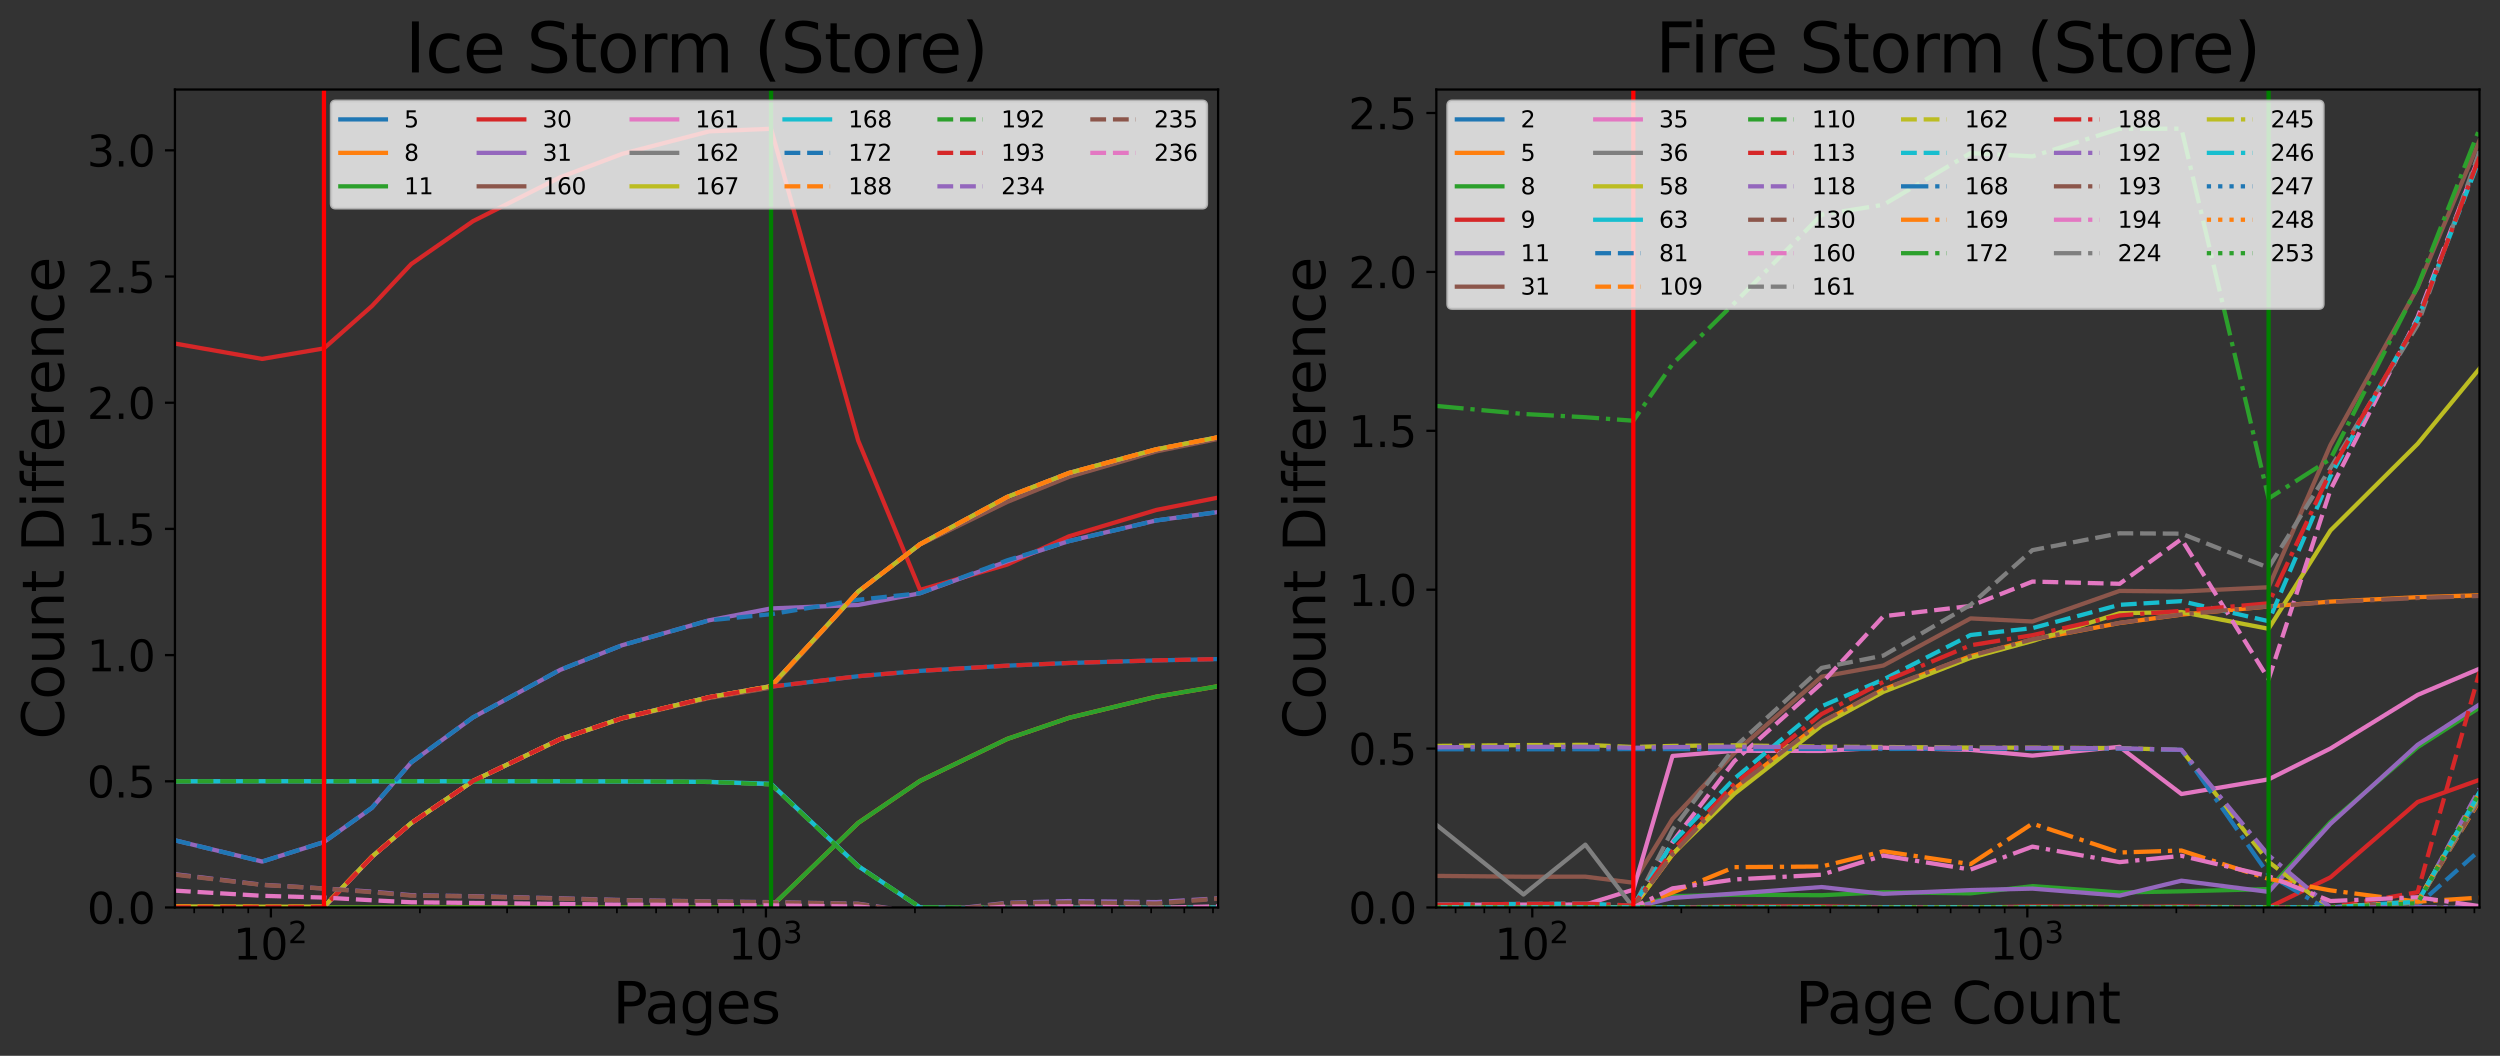 <?xml version="1.0" encoding="utf-8" standalone="no"?>
<!DOCTYPE svg PUBLIC "-//W3C//DTD SVG 1.1//EN"
  "http://www.w3.org/Graphics/SVG/1.1/DTD/svg11.dtd">
<svg xmlns:xlink="http://www.w3.org/1999/xlink" width="877.601pt" height="370.638pt" viewBox="0 0 877.601 370.638" xmlns="http://www.w3.org/2000/svg" version="1.1">
 <rect x="0" y="0" width="877.601" height="370.638" fill="#333333" stroke="none"/>
 <defs>
  <style type="text/css">*{stroke-linejoin: round; stroke-linecap: butt}</style>
 </defs>
 <g id="figure_1">
  <g id="patch_1">
   <path d="M 0 370.638 
L 877.601 370.638 
L 877.601 0 
L 0 0 
L 0 370.638 
z
" style="fill: none"/>
  </g>
  <g id="axes_1">
   <g id="patch_2">
    <path d="M 61.411 318.564 
L 427.601 318.564 
L 427.601 31.436 
L 61.411 31.436 
L 61.411 318.564 
z
" style="fill: none"/>
   </g>
   <g id="matplotlib.axis_1">
    <g id="xtick_1">
     <g id="line2d_1">
      <defs>
       <path id="md39032bed2" d="M 0 0 
L 0 3.5 
" style="stroke: #000000; stroke-width: 0.8"/>
      </defs>
      <g>
       <use xlink:href="#md39032bed2" x="95.093" y="318.564" style="stroke: #000000; stroke-width: 0.8"/>
      </g>
     </g>
     <g id="text_1">
      <!-- $\mathdefault{10^{2}}$ -->
      <g transform="translate(81.893 336.962)scale(0.15 -0.15)">
       <defs>
        <path id="DejaVuSans-31" d="M 794 531 
L 1825 531 
L 1825 4091 
L 703 3866 
L 703 4441 
L 1819 4666 
L 2450 4666 
L 2450 531 
L 3481 531 
L 3481 0 
L 794 0 
L 794 531 
z
" transform="scale(0.016)"/>
        <path id="DejaVuSans-30" d="M 2034 4250 
Q 1547 4250 1301 3770 
Q 1056 3291 1056 2328 
Q 1056 1369 1301 889 
Q 1547 409 2034 409 
Q 2525 409 2770 889 
Q 3016 1369 3016 2328 
Q 3016 3291 2770 3770 
Q 2525 4250 2034 4250 
z
M 2034 4750 
Q 2819 4750 3233 4129 
Q 3647 3509 3647 2328 
Q 3647 1150 3233 529 
Q 2819 -91 2034 -91 
Q 1250 -91 836 529 
Q 422 1150 422 2328 
Q 422 3509 836 4129 
Q 1250 4750 2034 4750 
z
" transform="scale(0.016)"/>
        <path id="DejaVuSans-32" d="M 1228 531 
L 3431 531 
L 3431 0 
L 469 0 
L 469 531 
Q 828 903 1448 1529 
Q 2069 2156 2228 2338 
Q 2531 2678 2651 2914 
Q 2772 3150 2772 3378 
Q 2772 3750 2511 3984 
Q 2250 4219 1831 4219 
Q 1534 4219 1204 4116 
Q 875 4013 500 3803 
L 500 4441 
Q 881 4594 1212 4672 
Q 1544 4750 1819 4750 
Q 2544 4750 2975 4387 
Q 3406 4025 3406 3419 
Q 3406 3131 3298 2873 
Q 3191 2616 2906 2266 
Q 2828 2175 2409 1742 
Q 1991 1309 1228 531 
z
" transform="scale(0.016)"/>
       </defs>
       <use xlink:href="#DejaVuSans-31" transform="translate(0 0.766)"/>
       <use xlink:href="#DejaVuSans-30" transform="translate(63.623 0.766)"/>
       <use xlink:href="#DejaVuSans-32" transform="translate(128.203 39.047)scale(0.7)"/>
      </g>
     </g>
    </g>
    <g id="xtick_2">
     <g id="line2d_2">
      <g>
       <use xlink:href="#md39032bed2" x="268.872" y="318.564" style="stroke: #000000; stroke-width: 0.8"/>
      </g>
     </g>
     <g id="text_2">
      <!-- $\mathdefault{10^{3}}$ -->
      <g transform="translate(255.672 336.962)scale(0.15 -0.15)">
       <defs>
        <path id="DejaVuSans-33" d="M 2597 2516 
Q 3050 2419 3304 2112 
Q 3559 1806 3559 1356 
Q 3559 666 3084 287 
Q 2609 -91 1734 -91 
Q 1441 -91 1130 -33 
Q 819 25 488 141 
L 488 750 
Q 750 597 1062 519 
Q 1375 441 1716 441 
Q 2309 441 2620 675 
Q 2931 909 2931 1356 
Q 2931 1769 2642 2001 
Q 2353 2234 1838 2234 
L 1294 2234 
L 1294 2753 
L 1863 2753 
Q 2328 2753 2575 2939 
Q 2822 3125 2822 3475 
Q 2822 3834 2567 4026 
Q 2313 4219 1838 4219 
Q 1578 4219 1281 4162 
Q 984 4106 628 3988 
L 628 4550 
Q 988 4650 1302 4700 
Q 1616 4750 1894 4750 
Q 2613 4750 3031 4423 
Q 3450 4097 3450 3541 
Q 3450 3153 3228 2886 
Q 3006 2619 2597 2516 
z
" transform="scale(0.016)"/>
       </defs>
       <use xlink:href="#DejaVuSans-31" transform="translate(0 0.766)"/>
       <use xlink:href="#DejaVuSans-30" transform="translate(63.623 0.766)"/>
       <use xlink:href="#DejaVuSans-33" transform="translate(128.203 39.047)scale(0.7)"/>
      </g>
     </g>
    </g>
    <g id="xtick_3">
     <g id="line2d_3">
      <defs>
       <path id="m00e623f56d" d="M 0 0 
L 0 2 
" style="stroke: #000000; stroke-width: 0.6"/>
      </defs>
      <g>
       <use xlink:href="#m00e623f56d" x="68.174" y="318.564" style="stroke: #000000; stroke-width: 0.6"/>
      </g>
     </g>
    </g>
    <g id="xtick_4">
     <g id="line2d_4">
      <g>
       <use xlink:href="#m00e623f56d" x="78.252" y="318.564" style="stroke: #000000; stroke-width: 0.6"/>
      </g>
     </g>
    </g>
    <g id="xtick_5">
     <g id="line2d_5">
      <g>
       <use xlink:href="#m00e623f56d" x="87.141" y="318.564" style="stroke: #000000; stroke-width: 0.6"/>
      </g>
     </g>
    </g>
    <g id="xtick_6">
     <g id="line2d_6">
      <g>
       <use xlink:href="#m00e623f56d" x="147.406" y="318.564" style="stroke: #000000; stroke-width: 0.6"/>
      </g>
     </g>
    </g>
    <g id="xtick_7">
     <g id="line2d_7">
      <g>
       <use xlink:href="#m00e623f56d" x="178.007" y="318.564" style="stroke: #000000; stroke-width: 0.6"/>
      </g>
     </g>
    </g>
    <g id="xtick_8">
     <g id="line2d_8">
      <g>
       <use xlink:href="#m00e623f56d" x="199.719" y="318.564" style="stroke: #000000; stroke-width: 0.6"/>
      </g>
     </g>
    </g>
    <g id="xtick_9">
     <g id="line2d_9">
      <g>
       <use xlink:href="#m00e623f56d" x="216.56" y="318.564" style="stroke: #000000; stroke-width: 0.6"/>
      </g>
     </g>
    </g>
    <g id="xtick_10">
     <g id="line2d_10">
      <g>
       <use xlink:href="#m00e623f56d" x="230.32" y="318.564" style="stroke: #000000; stroke-width: 0.6"/>
      </g>
     </g>
    </g>
    <g id="xtick_11">
     <g id="line2d_11">
      <g>
       <use xlink:href="#m00e623f56d" x="241.954" y="318.564" style="stroke: #000000; stroke-width: 0.6"/>
      </g>
     </g>
    </g>
    <g id="xtick_12">
     <g id="line2d_12">
      <g>
       <use xlink:href="#m00e623f56d" x="252.031" y="318.564" style="stroke: #000000; stroke-width: 0.6"/>
      </g>
     </g>
    </g>
    <g id="xtick_13">
     <g id="line2d_13">
      <g>
       <use xlink:href="#m00e623f56d" x="260.921" y="318.564" style="stroke: #000000; stroke-width: 0.6"/>
      </g>
     </g>
    </g>
    <g id="xtick_14">
     <g id="line2d_14">
      <g>
       <use xlink:href="#m00e623f56d" x="321.185" y="318.564" style="stroke: #000000; stroke-width: 0.6"/>
      </g>
     </g>
    </g>
    <g id="xtick_15">
     <g id="line2d_15">
      <g>
       <use xlink:href="#m00e623f56d" x="351.786" y="318.564" style="stroke: #000000; stroke-width: 0.6"/>
      </g>
     </g>
    </g>
    <g id="xtick_16">
     <g id="line2d_16">
      <g>
       <use xlink:href="#m00e623f56d" x="373.498" y="318.564" style="stroke: #000000; stroke-width: 0.6"/>
      </g>
     </g>
    </g>
    <g id="xtick_17">
     <g id="line2d_17">
      <g>
       <use xlink:href="#m00e623f56d" x="390.339" y="318.564" style="stroke: #000000; stroke-width: 0.6"/>
      </g>
     </g>
    </g>
    <g id="xtick_18">
     <g id="line2d_18">
      <g>
       <use xlink:href="#m00e623f56d" x="404.099" y="318.564" style="stroke: #000000; stroke-width: 0.6"/>
      </g>
     </g>
    </g>
    <g id="xtick_19">
     <g id="line2d_19">
      <g>
       <use xlink:href="#m00e623f56d" x="415.733" y="318.564" style="stroke: #000000; stroke-width: 0.6"/>
      </g>
     </g>
    </g>
    <g id="xtick_20">
     <g id="line2d_20">
      <g>
       <use xlink:href="#m00e623f56d" x="425.811" y="318.564" style="stroke: #000000; stroke-width: 0.6"/>
      </g>
     </g>
    </g>
    <g id="text_3">
     <!-- Pages -->
     <g transform="translate(215.087 359.278)scale(0.2 -0.2)">
      <defs>
       <path id="DejaVuSans-50" d="M 1259 4147 
L 1259 2394 
L 2053 2394 
Q 2494 2394 2734 2622 
Q 2975 2850 2975 3272 
Q 2975 3691 2734 3919 
Q 2494 4147 2053 4147 
L 1259 4147 
z
M 628 4666 
L 2053 4666 
Q 2838 4666 3239 4311 
Q 3641 3956 3641 3272 
Q 3641 2581 3239 2228 
Q 2838 1875 2053 1875 
L 1259 1875 
L 1259 0 
L 628 0 
L 628 4666 
z
" transform="scale(0.016)"/>
       <path id="DejaVuSans-61" d="M 2194 1759 
Q 1497 1759 1228 1600 
Q 959 1441 959 1056 
Q 959 750 1161 570 
Q 1363 391 1709 391 
Q 2188 391 2477 730 
Q 2766 1069 2766 1631 
L 2766 1759 
L 2194 1759 
z
M 3341 1997 
L 3341 0 
L 2766 0 
L 2766 531 
Q 2569 213 2275 61 
Q 1981 -91 1556 -91 
Q 1019 -91 701 211 
Q 384 513 384 1019 
Q 384 1609 779 1909 
Q 1175 2209 1959 2209 
L 2766 2209 
L 2766 2266 
Q 2766 2663 2505 2880 
Q 2244 3097 1772 3097 
Q 1472 3097 1187 3025 
Q 903 2953 641 2809 
L 641 3341 
Q 956 3463 1253 3523 
Q 1550 3584 1831 3584 
Q 2591 3584 2966 3190 
Q 3341 2797 3341 1997 
z
" transform="scale(0.016)"/>
       <path id="DejaVuSans-67" d="M 2906 1791 
Q 2906 2416 2648 2759 
Q 2391 3103 1925 3103 
Q 1463 3103 1205 2759 
Q 947 2416 947 1791 
Q 947 1169 1205 825 
Q 1463 481 1925 481 
Q 2391 481 2648 825 
Q 2906 1169 2906 1791 
z
M 3481 434 
Q 3481 -459 3084 -895 
Q 2688 -1331 1869 -1331 
Q 1566 -1331 1297 -1286 
Q 1028 -1241 775 -1147 
L 775 -588 
Q 1028 -725 1275 -790 
Q 1522 -856 1778 -856 
Q 2344 -856 2625 -561 
Q 2906 -266 2906 331 
L 2906 616 
Q 2728 306 2450 153 
Q 2172 0 1784 0 
Q 1141 0 747 490 
Q 353 981 353 1791 
Q 353 2603 747 3093 
Q 1141 3584 1784 3584 
Q 2172 3584 2450 3431 
Q 2728 3278 2906 2969 
L 2906 3500 
L 3481 3500 
L 3481 434 
z
" transform="scale(0.016)"/>
       <path id="DejaVuSans-65" d="M 3597 1894 
L 3597 1613 
L 953 1613 
Q 991 1019 1311 708 
Q 1631 397 2203 397 
Q 2534 397 2845 478 
Q 3156 559 3463 722 
L 3463 178 
Q 3153 47 2828 -22 
Q 2503 -91 2169 -91 
Q 1331 -91 842 396 
Q 353 884 353 1716 
Q 353 2575 817 3079 
Q 1281 3584 2069 3584 
Q 2775 3584 3186 3129 
Q 3597 2675 3597 1894 
z
M 3022 2063 
Q 3016 2534 2758 2815 
Q 2500 3097 2075 3097 
Q 1594 3097 1305 2825 
Q 1016 2553 972 2059 
L 3022 2063 
z
" transform="scale(0.016)"/>
       <path id="DejaVuSans-73" d="M 2834 3397 
L 2834 2853 
Q 2591 2978 2328 3040 
Q 2066 3103 1784 3103 
Q 1356 3103 1142 2972 
Q 928 2841 928 2578 
Q 928 2378 1081 2264 
Q 1234 2150 1697 2047 
L 1894 2003 
Q 2506 1872 2764 1633 
Q 3022 1394 3022 966 
Q 3022 478 2636 193 
Q 2250 -91 1575 -91 
Q 1294 -91 989 -36 
Q 684 19 347 128 
L 347 722 
Q 666 556 975 473 
Q 1284 391 1588 391 
Q 1994 391 2212 530 
Q 2431 669 2431 922 
Q 2431 1156 2273 1281 
Q 2116 1406 1581 1522 
L 1381 1569 
Q 847 1681 609 1914 
Q 372 2147 372 2553 
Q 372 3047 722 3315 
Q 1072 3584 1716 3584 
Q 2034 3584 2315 3537 
Q 2597 3491 2834 3397 
z
" transform="scale(0.016)"/>
      </defs>
      <use xlink:href="#DejaVuSans-50"/>
      <use xlink:href="#DejaVuSans-61" x="55.803"/>
      <use xlink:href="#DejaVuSans-67" x="117.082"/>
      <use xlink:href="#DejaVuSans-65" x="180.559"/>
      <use xlink:href="#DejaVuSans-73" x="242.082"/>
     </g>
    </g>
   </g>
   <g id="matplotlib.axis_2">
    <g id="ytick_1">
     <g id="line2d_21">
      <defs>
       <path id="m6f3f5b6aff" d="M 0 0 
L -3.5 0 
" style="stroke: #000000; stroke-width: 0.8"/>
      </defs>
      <g>
       <use xlink:href="#m6f3f5b6aff" x="61.411" y="318.564" style="stroke: #000000; stroke-width: 0.8"/>
      </g>
     </g>
     <g id="text_4">
      <!-- 0.0 -->
      <g transform="translate(30.556 324.263)scale(0.15 -0.15)">
       <defs>
        <path id="DejaVuSans-2e" d="M 684 794 
L 1344 794 
L 1344 0 
L 684 0 
L 684 794 
z
" transform="scale(0.016)"/>
       </defs>
       <use xlink:href="#DejaVuSans-30"/>
       <use xlink:href="#DejaVuSans-2e" x="63.623"/>
       <use xlink:href="#DejaVuSans-30" x="95.41"/>
      </g>
     </g>
    </g>
    <g id="ytick_2">
     <g id="line2d_22">
      <g>
       <use xlink:href="#m6f3f5b6aff" x="61.411" y="274.265" style="stroke: #000000; stroke-width: 0.8"/>
      </g>
     </g>
     <g id="text_5">
      <!-- 0.5 -->
      <g transform="translate(30.556 279.964)scale(0.15 -0.15)">
       <defs>
        <path id="DejaVuSans-35" d="M 691 4666 
L 3169 4666 
L 3169 4134 
L 1269 4134 
L 1269 2991 
Q 1406 3038 1543 3061 
Q 1681 3084 1819 3084 
Q 2600 3084 3056 2656 
Q 3513 2228 3513 1497 
Q 3513 744 3044 326 
Q 2575 -91 1722 -91 
Q 1428 -91 1123 -41 
Q 819 9 494 109 
L 494 744 
Q 775 591 1075 516 
Q 1375 441 1709 441 
Q 2250 441 2565 725 
Q 2881 1009 2881 1497 
Q 2881 1984 2565 2268 
Q 2250 2553 1709 2553 
Q 1456 2553 1204 2497 
Q 953 2441 691 2322 
L 691 4666 
z
" transform="scale(0.016)"/>
       </defs>
       <use xlink:href="#DejaVuSans-30"/>
       <use xlink:href="#DejaVuSans-2e" x="63.623"/>
       <use xlink:href="#DejaVuSans-35" x="95.41"/>
      </g>
     </g>
    </g>
    <g id="ytick_3">
     <g id="line2d_23">
      <g>
       <use xlink:href="#m6f3f5b6aff" x="61.411" y="229.966" style="stroke: #000000; stroke-width: 0.8"/>
      </g>
     </g>
     <g id="text_6">
      <!-- 1.0 -->
      <g transform="translate(30.556 235.665)scale(0.15 -0.15)">
       <use xlink:href="#DejaVuSans-31"/>
       <use xlink:href="#DejaVuSans-2e" x="63.623"/>
       <use xlink:href="#DejaVuSans-30" x="95.41"/>
      </g>
     </g>
    </g>
    <g id="ytick_4">
     <g id="line2d_24">
      <g>
       <use xlink:href="#m6f3f5b6aff" x="61.411" y="185.667" style="stroke: #000000; stroke-width: 0.8"/>
      </g>
     </g>
     <g id="text_7">
      <!-- 1.5 -->
      <g transform="translate(30.556 191.366)scale(0.15 -0.15)">
       <use xlink:href="#DejaVuSans-31"/>
       <use xlink:href="#DejaVuSans-2e" x="63.623"/>
       <use xlink:href="#DejaVuSans-35" x="95.41"/>
      </g>
     </g>
    </g>
    <g id="ytick_5">
     <g id="line2d_25">
      <g>
       <use xlink:href="#m6f3f5b6aff" x="61.411" y="141.368" style="stroke: #000000; stroke-width: 0.8"/>
      </g>
     </g>
     <g id="text_8">
      <!-- 2.0 -->
      <g transform="translate(30.556 147.066)scale(0.15 -0.15)">
       <use xlink:href="#DejaVuSans-32"/>
       <use xlink:href="#DejaVuSans-2e" x="63.623"/>
       <use xlink:href="#DejaVuSans-30" x="95.41"/>
      </g>
     </g>
    </g>
    <g id="ytick_6">
     <g id="line2d_26">
      <g>
       <use xlink:href="#m6f3f5b6aff" x="61.411" y="97.068" style="stroke: #000000; stroke-width: 0.8"/>
      </g>
     </g>
     <g id="text_9">
      <!-- 2.5 -->
      <g transform="translate(30.556 102.767)scale(0.15 -0.15)">
       <use xlink:href="#DejaVuSans-32"/>
       <use xlink:href="#DejaVuSans-2e" x="63.623"/>
       <use xlink:href="#DejaVuSans-35" x="95.41"/>
      </g>
     </g>
    </g>
    <g id="ytick_7">
     <g id="line2d_27">
      <g>
       <use xlink:href="#m6f3f5b6aff" x="61.411" y="52.769" style="stroke: #000000; stroke-width: 0.8"/>
      </g>
     </g>
     <g id="text_10">
      <!-- 3.0 -->
      <g transform="translate(30.556 58.468)scale(0.15 -0.15)">
       <use xlink:href="#DejaVuSans-33"/>
       <use xlink:href="#DejaVuSans-2e" x="63.623"/>
       <use xlink:href="#DejaVuSans-30" x="95.41"/>
      </g>
     </g>
    </g>
    <g id="text_11">
     <!-- Count Difference -->
     <g transform="translate(22.397 259.575)rotate(-90)scale(0.2 -0.2)">
      <defs>
       <path id="DejaVuSans-43" d="M 4122 4306 
L 4122 3641 
Q 3803 3938 3442 4084 
Q 3081 4231 2675 4231 
Q 1875 4231 1450 3742 
Q 1025 3253 1025 2328 
Q 1025 1406 1450 917 
Q 1875 428 2675 428 
Q 3081 428 3442 575 
Q 3803 722 4122 1019 
L 4122 359 
Q 3791 134 3420 21 
Q 3050 -91 2638 -91 
Q 1578 -91 968 557 
Q 359 1206 359 2328 
Q 359 3453 968 4101 
Q 1578 4750 2638 4750 
Q 3056 4750 3426 4639 
Q 3797 4528 4122 4306 
z
" transform="scale(0.016)"/>
       <path id="DejaVuSans-6f" d="M 1959 3097 
Q 1497 3097 1228 2736 
Q 959 2375 959 1747 
Q 959 1119 1226 758 
Q 1494 397 1959 397 
Q 2419 397 2687 759 
Q 2956 1122 2956 1747 
Q 2956 2369 2687 2733 
Q 2419 3097 1959 3097 
z
M 1959 3584 
Q 2709 3584 3137 3096 
Q 3566 2609 3566 1747 
Q 3566 888 3137 398 
Q 2709 -91 1959 -91 
Q 1206 -91 779 398 
Q 353 888 353 1747 
Q 353 2609 779 3096 
Q 1206 3584 1959 3584 
z
" transform="scale(0.016)"/>
       <path id="DejaVuSans-75" d="M 544 1381 
L 544 3500 
L 1119 3500 
L 1119 1403 
Q 1119 906 1312 657 
Q 1506 409 1894 409 
Q 2359 409 2629 706 
Q 2900 1003 2900 1516 
L 2900 3500 
L 3475 3500 
L 3475 0 
L 2900 0 
L 2900 538 
Q 2691 219 2414 64 
Q 2138 -91 1772 -91 
Q 1169 -91 856 284 
Q 544 659 544 1381 
z
M 1991 3584 
L 1991 3584 
z
" transform="scale(0.016)"/>
       <path id="DejaVuSans-6e" d="M 3513 2113 
L 3513 0 
L 2938 0 
L 2938 2094 
Q 2938 2591 2744 2837 
Q 2550 3084 2163 3084 
Q 1697 3084 1428 2787 
Q 1159 2491 1159 1978 
L 1159 0 
L 581 0 
L 581 3500 
L 1159 3500 
L 1159 2956 
Q 1366 3272 1645 3428 
Q 1925 3584 2291 3584 
Q 2894 3584 3203 3211 
Q 3513 2838 3513 2113 
z
" transform="scale(0.016)"/>
       <path id="DejaVuSans-74" d="M 1172 4494 
L 1172 3500 
L 2356 3500 
L 2356 3053 
L 1172 3053 
L 1172 1153 
Q 1172 725 1289 603 
Q 1406 481 1766 481 
L 2356 481 
L 2356 0 
L 1766 0 
Q 1100 0 847 248 
Q 594 497 594 1153 
L 594 3053 
L 172 3053 
L 172 3500 
L 594 3500 
L 594 4494 
L 1172 4494 
z
" transform="scale(0.016)"/>
       <path id="DejaVuSans-20" transform="scale(0.016)"/>
       <path id="DejaVuSans-44" d="M 1259 4147 
L 1259 519 
L 2022 519 
Q 2988 519 3436 956 
Q 3884 1394 3884 2338 
Q 3884 3275 3436 3711 
Q 2988 4147 2022 4147 
L 1259 4147 
z
M 628 4666 
L 1925 4666 
Q 3281 4666 3915 4102 
Q 4550 3538 4550 2338 
Q 4550 1131 3912 565 
Q 3275 0 1925 0 
L 628 0 
L 628 4666 
z
" transform="scale(0.016)"/>
       <path id="DejaVuSans-69" d="M 603 3500 
L 1178 3500 
L 1178 0 
L 603 0 
L 603 3500 
z
M 603 4863 
L 1178 4863 
L 1178 4134 
L 603 4134 
L 603 4863 
z
" transform="scale(0.016)"/>
       <path id="DejaVuSans-66" d="M 2375 4863 
L 2375 4384 
L 1825 4384 
Q 1516 4384 1395 4259 
Q 1275 4134 1275 3809 
L 1275 3500 
L 2222 3500 
L 2222 3053 
L 1275 3053 
L 1275 0 
L 697 0 
L 697 3053 
L 147 3053 
L 147 3500 
L 697 3500 
L 697 3744 
Q 697 4328 969 4595 
Q 1241 4863 1831 4863 
L 2375 4863 
z
" transform="scale(0.016)"/>
       <path id="DejaVuSans-72" d="M 2631 2963 
Q 2534 3019 2420 3045 
Q 2306 3072 2169 3072 
Q 1681 3072 1420 2755 
Q 1159 2438 1159 1844 
L 1159 0 
L 581 0 
L 581 3500 
L 1159 3500 
L 1159 2956 
Q 1341 3275 1631 3429 
Q 1922 3584 2338 3584 
Q 2397 3584 2469 3576 
Q 2541 3569 2628 3553 
L 2631 2963 
z
" transform="scale(0.016)"/>
       <path id="DejaVuSans-63" d="M 3122 3366 
L 3122 2828 
Q 2878 2963 2633 3030 
Q 2388 3097 2138 3097 
Q 1578 3097 1268 2742 
Q 959 2388 959 1747 
Q 959 1106 1268 751 
Q 1578 397 2138 397 
Q 2388 397 2633 464 
Q 2878 531 3122 666 
L 3122 134 
Q 2881 22 2623 -34 
Q 2366 -91 2075 -91 
Q 1284 -91 818 406 
Q 353 903 353 1747 
Q 353 2603 823 3093 
Q 1294 3584 2113 3584 
Q 2378 3584 2631 3529 
Q 2884 3475 3122 3366 
z
" transform="scale(0.016)"/>
      </defs>
      <use xlink:href="#DejaVuSans-43"/>
      <use xlink:href="#DejaVuSans-6f" x="69.824"/>
      <use xlink:href="#DejaVuSans-75" x="131.006"/>
      <use xlink:href="#DejaVuSans-6e" x="194.385"/>
      <use xlink:href="#DejaVuSans-74" x="257.764"/>
      <use xlink:href="#DejaVuSans-20" x="296.973"/>
      <use xlink:href="#DejaVuSans-44" x="328.76"/>
      <use xlink:href="#DejaVuSans-69" x="405.762"/>
      <use xlink:href="#DejaVuSans-66" x="433.545"/>
      <use xlink:href="#DejaVuSans-66" x="468.75"/>
      <use xlink:href="#DejaVuSans-65" x="503.955"/>
      <use xlink:href="#DejaVuSans-72" x="565.479"/>
      <use xlink:href="#DejaVuSans-65" x="604.342"/>
      <use xlink:href="#DejaVuSans-6e" x="665.865"/>
      <use xlink:href="#DejaVuSans-63" x="729.244"/>
      <use xlink:href="#DejaVuSans-65" x="784.225"/>
     </g>
    </g>
   </g>
   <g id="line2d_28">
    <path d="M 61.411 318.55 
L 92.012 318.509 
L 113.724 318.431 
L 130.565 300.769 
L 144.325 288.982 
L 166.037 274.177 
L 196.638 259.467 
L 218.35 252.104 
L 248.951 244.738 
L 270.662 241.05 
L 301.263 237.379 
L 322.975 235.51 
L 353.576 233.676 
L 375.288 232.738 
L 405.889 231.822 
L 427.601 231.36 
" clip-path="url(#ped8be7fcd5)" style="fill: none; stroke: #1f77b4; stroke-width: 1.5; stroke-linecap: square"/>
   </g>
   <g id="line2d_29">
    <path d="M 61.411 318.565 
L 92.012 318.564 
L 113.724 318.564 
L 130.565 318.565 
L 144.325 318.564 
L 166.037 318.564 
L 196.638 318.564 
L 218.35 318.564 
L 248.951 318.552 
L 270.662 318.377 
L 301.263 288.868 
L 322.975 274.132 
L 353.576 259.398 
L 375.288 251.975 
L 405.889 244.577 
L 427.601 240.884 
" clip-path="url(#ped8be7fcd5)" style="fill: none; stroke: #ff7f0e; stroke-width: 1.5; stroke-linecap: square"/>
   </g>
   <g id="line2d_30">
    <path d="M 61.411 318.565 
L 92.012 318.564 
L 113.724 318.564 
L 130.565 318.565 
L 144.325 318.564 
L 166.037 318.564 
L 196.638 318.564 
L 218.35 318.564 
L 248.951 318.55 
L 270.662 318.364 
L 301.263 288.87 
L 322.975 274.131 
L 353.576 259.398 
L 375.288 251.975 
L 405.889 244.58 
L 427.601 240.887 
" clip-path="url(#ped8be7fcd5)" style="fill: none; stroke: #2ca02c; stroke-width: 1.5; stroke-linecap: square"/>
   </g>
   <g id="line2d_31">
    <path d="M 61.411 120.601 
L 92.012 125.999 
L 113.724 122.291 
L 130.565 107.429 
L 144.325 92.727 
L 166.037 77.641 
L 196.638 62.233 
L 218.35 54.031 
L 248.951 46.109 
L 270.662 45.207 
L 301.263 154.688 
L 322.975 207.069 
L 353.576 198.185 
L 375.288 188.247 
L 405.889 179.023 
L 427.601 174.674 
" clip-path="url(#ped8be7fcd5)" style="fill: none; stroke: #d62728; stroke-width: 1.5; stroke-linecap: square"/>
   </g>
   <g id="line2d_32">
    <path d="M 61.411 294.99 
L 92.012 302.44 
L 113.724 295.584 
L 130.565 283.581 
L 144.325 267.695 
L 166.037 251.842 
L 196.638 235.162 
L 218.35 226.506 
L 248.951 217.744 
L 270.662 213.583 
L 301.263 212.357 
L 322.975 208.253 
L 353.576 197.04 
L 375.288 189.916 
L 405.889 182.689 
L 427.601 179.738 
" clip-path="url(#ped8be7fcd5)" style="fill: none; stroke: #9467bd; stroke-width: 1.5; stroke-linecap: square"/>
   </g>
   <g id="line2d_33">
    <path d="M 61.411 318.554 
L 92.012 318.515 
L 113.724 318.439 
L 130.565 300.79 
L 144.325 288.993 
L 166.037 274.207 
L 196.638 259.557 
L 218.35 252.259 
L 248.951 245.04 
L 270.662 241.38 
L 301.263 207.823 
L 322.975 191.145 
L 353.576 176.197 
L 375.288 167.378 
L 405.889 158.465 
L 427.601 154.079 
" clip-path="url(#ped8be7fcd5)" style="fill: none; stroke: #8c564b; stroke-width: 1.5; stroke-linecap: square"/>
   </g>
   <g id="line2d_34">
    <path d="M 61.411 318.545 
L 92.012 318.497 
L 113.724 318.421 
L 130.565 300.77 
L 144.325 288.979 
L 166.037 274.169 
L 196.638 259.468 
L 218.35 252.108 
L 248.951 244.728 
L 270.662 240.843 
L 301.263 207.663 
L 322.975 191.025 
L 353.576 174.446 
L 375.288 166.02 
L 405.889 157.726 
L 427.601 153.498 
" clip-path="url(#ped8be7fcd5)" style="fill: none; stroke: #e377c2; stroke-width: 1.5; stroke-linecap: square"/>
   </g>
   <g id="line2d_35">
    <path d="M 61.411 274.274 
L 92.012 274.23 
L 113.724 274.251 
L 130.565 274.239 
L 144.325 274.249 
L 166.037 274.237 
L 196.638 274.238 
L 218.35 274.292 
L 248.951 274.487 
L 270.662 275.302 
L 301.263 304.041 
L 322.975 318.542 
L 353.576 318.613 
L 375.288 318.543 
L 405.889 318.548 
L 427.601 318.526 
" clip-path="url(#ped8be7fcd5)" style="fill: none; stroke: #7f7f7f; stroke-width: 1.5; stroke-linecap: square"/>
   </g>
   <g id="line2d_36">
    <path d="M 61.411 318.199 
L 92.012 318.275 
L 113.724 318.256 
L 130.565 300.689 
L 144.325 288.944 
L 166.037 274.159 
L 196.638 259.474 
L 218.35 252.111 
L 248.951 244.735 
L 270.662 240.877 
L 301.263 207.668 
L 322.975 191.032 
L 353.576 174.448 
L 375.288 166.025 
L 405.889 157.729 
L 427.601 153.491 
" clip-path="url(#ped8be7fcd5)" style="fill: none; stroke: #bcbd22; stroke-width: 1.5; stroke-linecap: square"/>
   </g>
   <g id="line2d_37">
    <path d="M 61.411 274.284 
L 92.012 274.249 
L 113.724 274.272 
L 130.565 274.271 
L 144.325 274.276 
L 166.037 274.277 
L 196.638 274.281 
L 218.35 274.337 
L 248.951 274.482 
L 270.662 275.136 
L 301.263 304.018 
L 322.975 318.586 
L 353.576 319.006 
L 375.288 318.793 
L 405.889 318.658 
L 427.601 318.609 
" clip-path="url(#ped8be7fcd5)" style="fill: none; stroke: #17becf; stroke-width: 1.5; stroke-linecap: square"/>
   </g>
   <g id="line2d_38">
    <path d="M 61.411 294.986 
L 92.012 302.454 
L 113.724 295.581 
L 130.565 283.552 
L 144.325 267.649 
L 166.037 251.825 
L 196.638 235.114 
L 218.35 226.519 
L 248.951 217.77 
L 270.662 215.608 
L 301.263 210.54 
L 322.975 208.242 
L 353.576 196.697 
L 375.288 189.966 
L 405.889 182.708 
L 427.601 179.726 
" clip-path="url(#ped8be7fcd5)" style="fill: none; stroke-dasharray: 5.55,2.4; stroke-dashoffset: 0; stroke: #1f77b4; stroke-width: 1.5"/>
   </g>
   <g id="line2d_39">
    <path d="M 61.411 318.197 
L 92.012 318.275 
L 113.724 318.273 
L 130.565 300.703 
L 144.325 288.946 
L 166.037 274.167 
L 196.638 259.474 
L 218.35 252.113 
L 248.951 244.728 
L 270.662 240.903 
L 301.263 207.672 
L 322.975 191.035 
L 353.576 174.448 
L 375.288 166.025 
L 405.889 157.728 
L 427.601 153.496 
" clip-path="url(#ped8be7fcd5)" style="fill: none; stroke-dasharray: 5.55,2.4; stroke-dashoffset: 0; stroke: #ff7f0e; stroke-width: 1.5"/>
   </g>
   <g id="line2d_40">
    <path d="M 61.411 274.279 
L 92.012 274.233 
L 113.724 274.25 
L 130.565 274.234 
L 144.325 274.236 
L 166.037 274.226 
L 196.638 274.222 
L 218.35 274.262 
L 248.951 274.464 
L 270.662 275.391 
L 301.263 304.149 
L 322.975 318.494 
L 353.576 318.577 
L 375.288 318.572 
L 405.889 318.557 
L 427.601 318.527 
" clip-path="url(#ped8be7fcd5)" style="fill: none; stroke-dasharray: 5.55,2.4; stroke-dashoffset: 0; stroke: #2ca02c; stroke-width: 1.5"/>
   </g>
   <g id="line2d_41">
    <path d="M 61.411 318.548 
L 92.012 318.512 
L 113.724 318.445 
L 130.565 300.787 
L 144.325 288.995 
L 166.037 274.167 
L 196.638 259.467 
L 218.35 252.109 
L 248.951 244.739 
L 270.662 241.05 
L 301.263 237.371 
L 322.975 235.499 
L 353.576 233.668 
L 375.288 232.73 
L 405.889 231.817 
L 427.601 231.357 
" clip-path="url(#ped8be7fcd5)" style="fill: none; stroke-dasharray: 5.55,2.4; stroke-dashoffset: 0; stroke: #d62728; stroke-width: 1.5"/>
   </g>
   <g id="line2d_42">
    <path d="M 61.411 306.883 
L 92.012 310.586 
L 113.724 311.888 
L 130.565 312.996 
L 144.325 314.242 
L 166.037 314.607 
L 196.638 315.35 
L 218.35 315.946 
L 248.951 316.438 
L 270.662 316.688 
L 301.263 317.241 
L 322.975 320.419 
L 353.576 316.918 
L 375.288 316.301 
L 405.889 316.677 
L 427.601 315.357 
" clip-path="url(#ped8be7fcd5)" style="fill: none; stroke-dasharray: 5.55,2.4; stroke-dashoffset: 0; stroke: #9467bd; stroke-width: 1.5"/>
   </g>
   <g id="line2d_43">
    <path d="M 61.411 307.045 
L 92.012 310.649 
L 113.724 311.911 
L 130.565 313.192 
L 144.325 314.394 
L 166.037 314.693 
L 196.638 315.452 
L 218.35 316.043 
L 248.951 316.502 
L 270.662 316.77 
L 301.263 317.325 
L 322.975 320.614 
L 353.576 317.063 
L 375.288 316.822 
L 405.889 317.186 
L 427.601 315.472 
" clip-path="url(#ped8be7fcd5)" style="fill: none; stroke-dasharray: 5.55,2.4; stroke-dashoffset: 0; stroke: #8c564b; stroke-width: 1.5"/>
   </g>
   <g id="line2d_44">
    <path d="M 61.411 312.647 
L 92.012 314.463 
L 113.724 315.08 
L 130.565 316.032 
L 144.325 316.725 
L 166.037 316.973 
L 196.638 317.312 
L 218.35 317.582 
L 248.951 317.706 
L 270.662 317.828 
L 301.263 318.245 
L 322.975 320.129 
L 353.576 318.259 
L 375.288 318.146 
L 405.889 318.69 
L 427.601 318.158 
" clip-path="url(#ped8be7fcd5)" style="fill: none; stroke-dasharray: 5.55,2.4; stroke-dashoffset: 0; stroke: #e377c2; stroke-width: 1.5"/>
   </g>
   <g id="line2d_45">
    <path d="M 113.724 318.564 
L 113.724 31.436 
" clip-path="url(#ped8be7fcd5)" style="fill: none; stroke: #ff0000; stroke-width: 1.5; stroke-linecap: square"/>
   </g>
   <g id="line2d_46">
    <path d="M 270.662 318.564 
L 270.662 31.436 
" clip-path="url(#ped8be7fcd5)" style="fill: none; stroke: #008000; stroke-width: 1.5; stroke-linecap: square"/>
   </g>
   <g id="patch_3">
    <path d="M 61.411 318.564 
L 61.411 31.436 
" style="fill: none; stroke: #000000; stroke-width: 0.8; stroke-linejoin: miter; stroke-linecap: square"/>
   </g>
   <g id="patch_4">
    <path d="M 427.601 318.564 
L 427.601 31.436 
" style="fill: none; stroke: #000000; stroke-width: 0.8; stroke-linejoin: miter; stroke-linecap: square"/>
   </g>
   <g id="patch_5">
    <path d="M 61.411 318.564 
L 427.601 318.564 
" style="fill: none; stroke: #000000; stroke-width: 0.8; stroke-linejoin: miter; stroke-linecap: square"/>
   </g>
   <g id="patch_6">
    <path d="M 61.411 31.436 
L 427.601 31.436 
" style="fill: none; stroke: #000000; stroke-width: 0.8; stroke-linejoin: miter; stroke-linecap: square"/>
   </g>
   <g id="text_12">
    <!-- Ice Storm (Store) -->
    <g transform="translate(142.204 25.436)scale(0.24 -0.24)">
     <defs>
      <path id="DejaVuSans-49" d="M 628 4666 
L 1259 4666 
L 1259 0 
L 628 0 
L 628 4666 
z
" transform="scale(0.016)"/>
      <path id="DejaVuSans-53" d="M 3425 4513 
L 3425 3897 
Q 3066 4069 2747 4153 
Q 2428 4238 2131 4238 
Q 1616 4238 1336 4038 
Q 1056 3838 1056 3469 
Q 1056 3159 1242 3001 
Q 1428 2844 1947 2747 
L 2328 2669 
Q 3034 2534 3370 2195 
Q 3706 1856 3706 1288 
Q 3706 609 3251 259 
Q 2797 -91 1919 -91 
Q 1588 -91 1214 -16 
Q 841 59 441 206 
L 441 856 
Q 825 641 1194 531 
Q 1563 422 1919 422 
Q 2459 422 2753 634 
Q 3047 847 3047 1241 
Q 3047 1584 2836 1778 
Q 2625 1972 2144 2069 
L 1759 2144 
Q 1053 2284 737 2584 
Q 422 2884 422 3419 
Q 422 4038 858 4394 
Q 1294 4750 2059 4750 
Q 2388 4750 2728 4690 
Q 3069 4631 3425 4513 
z
" transform="scale(0.016)"/>
      <path id="DejaVuSans-6d" d="M 3328 2828 
Q 3544 3216 3844 3400 
Q 4144 3584 4550 3584 
Q 5097 3584 5394 3201 
Q 5691 2819 5691 2113 
L 5691 0 
L 5113 0 
L 5113 2094 
Q 5113 2597 4934 2840 
Q 4756 3084 4391 3084 
Q 3944 3084 3684 2787 
Q 3425 2491 3425 1978 
L 3425 0 
L 2847 0 
L 2847 2094 
Q 2847 2600 2669 2842 
Q 2491 3084 2119 3084 
Q 1678 3084 1418 2786 
Q 1159 2488 1159 1978 
L 1159 0 
L 581 0 
L 581 3500 
L 1159 3500 
L 1159 2956 
Q 1356 3278 1631 3431 
Q 1906 3584 2284 3584 
Q 2666 3584 2933 3390 
Q 3200 3197 3328 2828 
z
" transform="scale(0.016)"/>
      <path id="DejaVuSans-28" d="M 1984 4856 
Q 1566 4138 1362 3434 
Q 1159 2731 1159 2009 
Q 1159 1288 1364 580 
Q 1569 -128 1984 -844 
L 1484 -844 
Q 1016 -109 783 600 
Q 550 1309 550 2009 
Q 550 2706 781 3412 
Q 1013 4119 1484 4856 
L 1984 4856 
z
" transform="scale(0.016)"/>
      <path id="DejaVuSans-29" d="M 513 4856 
L 1013 4856 
Q 1481 4119 1714 3412 
Q 1947 2706 1947 2009 
Q 1947 1309 1714 600 
Q 1481 -109 1013 -844 
L 513 -844 
Q 928 -128 1133 580 
Q 1338 1288 1338 2009 
Q 1338 2731 1133 3434 
Q 928 4138 513 4856 
z
" transform="scale(0.016)"/>
     </defs>
     <use xlink:href="#DejaVuSans-49"/>
     <use xlink:href="#DejaVuSans-63" x="29.492"/>
     <use xlink:href="#DejaVuSans-65" x="84.473"/>
     <use xlink:href="#DejaVuSans-20" x="145.996"/>
     <use xlink:href="#DejaVuSans-53" x="177.783"/>
     <use xlink:href="#DejaVuSans-74" x="241.26"/>
     <use xlink:href="#DejaVuSans-6f" x="280.469"/>
     <use xlink:href="#DejaVuSans-72" x="341.65"/>
     <use xlink:href="#DejaVuSans-6d" x="381.014"/>
     <use xlink:href="#DejaVuSans-20" x="478.426"/>
     <use xlink:href="#DejaVuSans-28" x="510.213"/>
     <use xlink:href="#DejaVuSans-53" x="549.227"/>
     <use xlink:href="#DejaVuSans-74" x="612.703"/>
     <use xlink:href="#DejaVuSans-6f" x="651.912"/>
     <use xlink:href="#DejaVuSans-72" x="713.094"/>
     <use xlink:href="#DejaVuSans-65" x="751.957"/>
     <use xlink:href="#DejaVuSans-29" x="813.48"/>
    </g>
   </g>
   <g id="legend_1">
    <g id="patch_7">
     <path d="M 117.871 73.064 
L 422.001 73.064 
Q 423.601 73.064 423.601 71.464 
L 423.601 37.036 
Q 423.601 35.436 422.001 35.436 
L 117.871 35.436 
Q 116.271 35.436 116.271 37.036 
L 116.271 71.464 
Q 116.271 73.064 117.871 73.064 
z
" style="fill: #ffffff; opacity: 0.8; stroke: #cccccc; stroke-linejoin: miter"/>
    </g>
    <g id="line2d_47">
     <path d="M 119.471 41.915 
L 127.471 41.915 
L 135.471 41.915 
" style="fill: none; stroke: #1f77b4; stroke-width: 1.5; stroke-linecap: square"/>
    </g>
    <g id="text_13">
     <!-- 5 -->
     <g transform="translate(141.871 44.715)scale(0.08 -0.08)">
      <use xlink:href="#DejaVuSans-35"/>
     </g>
    </g>
    <g id="line2d_48">
     <path d="M 119.471 53.657 
L 127.471 53.657 
L 135.471 53.657 
" style="fill: none; stroke: #ff7f0e; stroke-width: 1.5; stroke-linecap: square"/>
    </g>
    <g id="text_14">
     <!-- 8 -->
     <g transform="translate(141.871 56.458)scale(0.08 -0.08)">
      <defs>
       <path id="DejaVuSans-38" d="M 2034 2216 
Q 1584 2216 1326 1975 
Q 1069 1734 1069 1313 
Q 1069 891 1326 650 
Q 1584 409 2034 409 
Q 2484 409 2743 651 
Q 3003 894 3003 1313 
Q 3003 1734 2745 1975 
Q 2488 2216 2034 2216 
z
M 1403 2484 
Q 997 2584 770 2862 
Q 544 3141 544 3541 
Q 544 4100 942 4425 
Q 1341 4750 2034 4750 
Q 2731 4750 3128 4425 
Q 3525 4100 3525 3541 
Q 3525 3141 3298 2862 
Q 3072 2584 2669 2484 
Q 3125 2378 3379 2068 
Q 3634 1759 3634 1313 
Q 3634 634 3220 271 
Q 2806 -91 2034 -91 
Q 1263 -91 848 271 
Q 434 634 434 1313 
Q 434 1759 690 2068 
Q 947 2378 1403 2484 
z
M 1172 3481 
Q 1172 3119 1398 2916 
Q 1625 2713 2034 2713 
Q 2441 2713 2670 2916 
Q 2900 3119 2900 3481 
Q 2900 3844 2670 4047 
Q 2441 4250 2034 4250 
Q 1625 4250 1398 4047 
Q 1172 3844 1172 3481 
z
" transform="scale(0.016)"/>
      </defs>
      <use xlink:href="#DejaVuSans-38"/>
     </g>
    </g>
    <g id="line2d_49">
     <path d="M 119.471 65.4 
L 127.471 65.4 
L 135.471 65.4 
" style="fill: none; stroke: #2ca02c; stroke-width: 1.5; stroke-linecap: square"/>
    </g>
    <g id="text_15">
     <!-- 11 -->
     <g transform="translate(141.871 68.2)scale(0.08 -0.08)">
      <use xlink:href="#DejaVuSans-31"/>
      <use xlink:href="#DejaVuSans-31" x="63.623"/>
     </g>
    </g>
    <g id="line2d_50">
     <path d="M 168.051 41.915 
L 176.051 41.915 
L 184.051 41.915 
" style="fill: none; stroke: #d62728; stroke-width: 1.5; stroke-linecap: square"/>
    </g>
    <g id="text_16">
     <!-- 30 -->
     <g transform="translate(190.451 44.715)scale(0.08 -0.08)">
      <use xlink:href="#DejaVuSans-33"/>
      <use xlink:href="#DejaVuSans-30" x="63.623"/>
     </g>
    </g>
    <g id="line2d_51">
     <path d="M 168.051 53.657 
L 176.051 53.657 
L 184.051 53.657 
" style="fill: none; stroke: #9467bd; stroke-width: 1.5; stroke-linecap: square"/>
    </g>
    <g id="text_17">
     <!-- 31 -->
     <g transform="translate(190.451 56.458)scale(0.08 -0.08)">
      <use xlink:href="#DejaVuSans-33"/>
      <use xlink:href="#DejaVuSans-31" x="63.623"/>
     </g>
    </g>
    <g id="line2d_52">
     <path d="M 168.051 65.4 
L 176.051 65.4 
L 184.051 65.4 
" style="fill: none; stroke: #8c564b; stroke-width: 1.5; stroke-linecap: square"/>
    </g>
    <g id="text_18">
     <!-- 160 -->
     <g transform="translate(190.451 68.2)scale(0.08 -0.08)">
      <defs>
       <path id="DejaVuSans-36" d="M 2113 2584 
Q 1688 2584 1439 2293 
Q 1191 2003 1191 1497 
Q 1191 994 1439 701 
Q 1688 409 2113 409 
Q 2538 409 2786 701 
Q 3034 994 3034 1497 
Q 3034 2003 2786 2293 
Q 2538 2584 2113 2584 
z
M 3366 4563 
L 3366 3988 
Q 3128 4100 2886 4159 
Q 2644 4219 2406 4219 
Q 1781 4219 1451 3797 
Q 1122 3375 1075 2522 
Q 1259 2794 1537 2939 
Q 1816 3084 2150 3084 
Q 2853 3084 3261 2657 
Q 3669 2231 3669 1497 
Q 3669 778 3244 343 
Q 2819 -91 2113 -91 
Q 1303 -91 875 529 
Q 447 1150 447 2328 
Q 447 3434 972 4092 
Q 1497 4750 2381 4750 
Q 2619 4750 2861 4703 
Q 3103 4656 3366 4563 
z
" transform="scale(0.016)"/>
      </defs>
      <use xlink:href="#DejaVuSans-31"/>
      <use xlink:href="#DejaVuSans-36" x="63.623"/>
      <use xlink:href="#DejaVuSans-30" x="127.246"/>
     </g>
    </g>
    <g id="line2d_53">
     <path d="M 221.721 41.915 
L 229.721 41.915 
L 237.721 41.915 
" style="fill: none; stroke: #e377c2; stroke-width: 1.5; stroke-linecap: square"/>
    </g>
    <g id="text_19">
     <!-- 161 -->
     <g transform="translate(244.121 44.715)scale(0.08 -0.08)">
      <use xlink:href="#DejaVuSans-31"/>
      <use xlink:href="#DejaVuSans-36" x="63.623"/>
      <use xlink:href="#DejaVuSans-31" x="127.246"/>
     </g>
    </g>
    <g id="line2d_54">
     <path d="M 221.721 53.657 
L 229.721 53.657 
L 237.721 53.657 
" style="fill: none; stroke: #7f7f7f; stroke-width: 1.5; stroke-linecap: square"/>
    </g>
    <g id="text_20">
     <!-- 162 -->
     <g transform="translate(244.121 56.458)scale(0.08 -0.08)">
      <use xlink:href="#DejaVuSans-31"/>
      <use xlink:href="#DejaVuSans-36" x="63.623"/>
      <use xlink:href="#DejaVuSans-32" x="127.246"/>
     </g>
    </g>
    <g id="line2d_55">
     <path d="M 221.721 65.4 
L 229.721 65.4 
L 237.721 65.4 
" style="fill: none; stroke: #bcbd22; stroke-width: 1.5; stroke-linecap: square"/>
    </g>
    <g id="text_21">
     <!-- 167 -->
     <g transform="translate(244.121 68.2)scale(0.08 -0.08)">
      <defs>
       <path id="DejaVuSans-37" d="M 525 4666 
L 3525 4666 
L 3525 4397 
L 1831 0 
L 1172 0 
L 2766 4134 
L 525 4134 
L 525 4666 
z
" transform="scale(0.016)"/>
      </defs>
      <use xlink:href="#DejaVuSans-31"/>
      <use xlink:href="#DejaVuSans-36" x="63.623"/>
      <use xlink:href="#DejaVuSans-37" x="127.246"/>
     </g>
    </g>
    <g id="line2d_56">
     <path d="M 275.391 41.915 
L 283.391 41.915 
L 291.391 41.915 
" style="fill: none; stroke: #17becf; stroke-width: 1.5; stroke-linecap: square"/>
    </g>
    <g id="text_22">
     <!-- 168 -->
     <g transform="translate(297.791 44.715)scale(0.08 -0.08)">
      <use xlink:href="#DejaVuSans-31"/>
      <use xlink:href="#DejaVuSans-36" x="63.623"/>
      <use xlink:href="#DejaVuSans-38" x="127.246"/>
     </g>
    </g>
    <g id="line2d_57">
     <path d="M 275.391 53.657 
L 283.391 53.657 
L 291.391 53.657 
" style="fill: none; stroke-dasharray: 5.55,2.4; stroke-dashoffset: 0; stroke: #1f77b4; stroke-width: 1.5"/>
    </g>
    <g id="text_23">
     <!-- 172 -->
     <g transform="translate(297.791 56.458)scale(0.08 -0.08)">
      <use xlink:href="#DejaVuSans-31"/>
      <use xlink:href="#DejaVuSans-37" x="63.623"/>
      <use xlink:href="#DejaVuSans-32" x="127.246"/>
     </g>
    </g>
    <g id="line2d_58">
     <path d="M 275.391 65.4 
L 283.391 65.4 
L 291.391 65.4 
" style="fill: none; stroke-dasharray: 5.55,2.4; stroke-dashoffset: 0; stroke: #ff7f0e; stroke-width: 1.5"/>
    </g>
    <g id="text_24">
     <!-- 188 -->
     <g transform="translate(297.791 68.2)scale(0.08 -0.08)">
      <use xlink:href="#DejaVuSans-31"/>
      <use xlink:href="#DejaVuSans-38" x="63.623"/>
      <use xlink:href="#DejaVuSans-38" x="127.246"/>
     </g>
    </g>
    <g id="line2d_59">
     <path d="M 329.061 41.915 
L 337.061 41.915 
L 345.061 41.915 
" style="fill: none; stroke-dasharray: 5.55,2.4; stroke-dashoffset: 0; stroke: #2ca02c; stroke-width: 1.5"/>
    </g>
    <g id="text_25">
     <!-- 192 -->
     <g transform="translate(351.461 44.715)scale(0.08 -0.08)">
      <defs>
       <path id="DejaVuSans-39" d="M 703 97 
L 703 672 
Q 941 559 1184 500 
Q 1428 441 1663 441 
Q 2288 441 2617 861 
Q 2947 1281 2994 2138 
Q 2813 1869 2534 1725 
Q 2256 1581 1919 1581 
Q 1219 1581 811 2004 
Q 403 2428 403 3163 
Q 403 3881 828 4315 
Q 1253 4750 1959 4750 
Q 2769 4750 3195 4129 
Q 3622 3509 3622 2328 
Q 3622 1225 3098 567 
Q 2575 -91 1691 -91 
Q 1453 -91 1209 -44 
Q 966 3 703 97 
z
M 1959 2075 
Q 2384 2075 2632 2365 
Q 2881 2656 2881 3163 
Q 2881 3666 2632 3958 
Q 2384 4250 1959 4250 
Q 1534 4250 1286 3958 
Q 1038 3666 1038 3163 
Q 1038 2656 1286 2365 
Q 1534 2075 1959 2075 
z
" transform="scale(0.016)"/>
      </defs>
      <use xlink:href="#DejaVuSans-31"/>
      <use xlink:href="#DejaVuSans-39" x="63.623"/>
      <use xlink:href="#DejaVuSans-32" x="127.246"/>
     </g>
    </g>
    <g id="line2d_60">
     <path d="M 329.061 53.657 
L 337.061 53.657 
L 345.061 53.657 
" style="fill: none; stroke-dasharray: 5.55,2.4; stroke-dashoffset: 0; stroke: #d62728; stroke-width: 1.5"/>
    </g>
    <g id="text_26">
     <!-- 193 -->
     <g transform="translate(351.461 56.458)scale(0.08 -0.08)">
      <use xlink:href="#DejaVuSans-31"/>
      <use xlink:href="#DejaVuSans-39" x="63.623"/>
      <use xlink:href="#DejaVuSans-33" x="127.246"/>
     </g>
    </g>
    <g id="line2d_61">
     <path d="M 329.061 65.4 
L 337.061 65.4 
L 345.061 65.4 
" style="fill: none; stroke-dasharray: 5.55,2.4; stroke-dashoffset: 0; stroke: #9467bd; stroke-width: 1.5"/>
    </g>
    <g id="text_27">
     <!-- 234 -->
     <g transform="translate(351.461 68.2)scale(0.08 -0.08)">
      <defs>
       <path id="DejaVuSans-34" d="M 2419 4116 
L 825 1625 
L 2419 1625 
L 2419 4116 
z
M 2253 4666 
L 3047 4666 
L 3047 1625 
L 3713 1625 
L 3713 1100 
L 3047 1100 
L 3047 0 
L 2419 0 
L 2419 1100 
L 313 1100 
L 313 1709 
L 2253 4666 
z
" transform="scale(0.016)"/>
      </defs>
      <use xlink:href="#DejaVuSans-32"/>
      <use xlink:href="#DejaVuSans-33" x="63.623"/>
      <use xlink:href="#DejaVuSans-34" x="127.246"/>
     </g>
    </g>
    <g id="line2d_62">
     <path d="M 382.731 41.915 
L 390.731 41.915 
L 398.731 41.915 
" style="fill: none; stroke-dasharray: 5.55,2.4; stroke-dashoffset: 0; stroke: #8c564b; stroke-width: 1.5"/>
    </g>
    <g id="text_28">
     <!-- 235 -->
     <g transform="translate(405.131 44.715)scale(0.08 -0.08)">
      <use xlink:href="#DejaVuSans-32"/>
      <use xlink:href="#DejaVuSans-33" x="63.623"/>
      <use xlink:href="#DejaVuSans-35" x="127.246"/>
     </g>
    </g>
    <g id="line2d_63">
     <path d="M 382.731 53.657 
L 390.731 53.657 
L 398.731 53.657 
" style="fill: none; stroke-dasharray: 5.55,2.4; stroke-dashoffset: 0; stroke: #e377c2; stroke-width: 1.5"/>
    </g>
    <g id="text_29">
     <!-- 236 -->
     <g transform="translate(405.131 56.458)scale(0.08 -0.08)">
      <use xlink:href="#DejaVuSans-32"/>
      <use xlink:href="#DejaVuSans-33" x="63.623"/>
      <use xlink:href="#DejaVuSans-36" x="127.246"/>
     </g>
    </g>
   </g>
  </g>
  <g id="axes_2">
   <g id="patch_8">
    <path d="M 504.211 318.564 
L 870.401 318.564 
L 870.401 31.436 
L 504.211 31.436 
L 504.211 318.564 
z
" style="fill: none"/>
   </g>
   <g id="matplotlib.axis_3">
    <g id="xtick_21">
     <g id="line2d_64">
      <g>
       <use xlink:href="#md39032bed2" x="537.893" y="318.564" style="stroke: #000000; stroke-width: 0.8"/>
      </g>
     </g>
     <g id="text_30">
      <!-- $\mathdefault{10^{2}}$ -->
      <g transform="translate(524.693 336.962)scale(0.15 -0.15)">
       <use xlink:href="#DejaVuSans-31" transform="translate(0 0.766)"/>
       <use xlink:href="#DejaVuSans-30" transform="translate(63.623 0.766)"/>
       <use xlink:href="#DejaVuSans-32" transform="translate(128.203 39.047)scale(0.7)"/>
      </g>
     </g>
    </g>
    <g id="xtick_22">
     <g id="line2d_65">
      <g>
       <use xlink:href="#md39032bed2" x="711.672" y="318.564" style="stroke: #000000; stroke-width: 0.8"/>
      </g>
     </g>
     <g id="text_31">
      <!-- $\mathdefault{10^{3}}$ -->
      <g transform="translate(698.472 336.962)scale(0.15 -0.15)">
       <use xlink:href="#DejaVuSans-31" transform="translate(0 0.766)"/>
       <use xlink:href="#DejaVuSans-30" transform="translate(63.623 0.766)"/>
       <use xlink:href="#DejaVuSans-33" transform="translate(128.203 39.047)scale(0.7)"/>
      </g>
     </g>
    </g>
    <g id="xtick_23">
     <g id="line2d_66">
      <g>
       <use xlink:href="#m00e623f56d" x="510.974" y="318.564" style="stroke: #000000; stroke-width: 0.6"/>
      </g>
     </g>
    </g>
    <g id="xtick_24">
     <g id="line2d_67">
      <g>
       <use xlink:href="#m00e623f56d" x="521.052" y="318.564" style="stroke: #000000; stroke-width: 0.6"/>
      </g>
     </g>
    </g>
    <g id="xtick_25">
     <g id="line2d_68">
      <g>
       <use xlink:href="#m00e623f56d" x="529.941" y="318.564" style="stroke: #000000; stroke-width: 0.6"/>
      </g>
     </g>
    </g>
    <g id="xtick_26">
     <g id="line2d_69">
      <g>
       <use xlink:href="#m00e623f56d" x="590.206" y="318.564" style="stroke: #000000; stroke-width: 0.6"/>
      </g>
     </g>
    </g>
    <g id="xtick_27">
     <g id="line2d_70">
      <g>
       <use xlink:href="#m00e623f56d" x="620.807" y="318.564" style="stroke: #000000; stroke-width: 0.6"/>
      </g>
     </g>
    </g>
    <g id="xtick_28">
     <g id="line2d_71">
      <g>
       <use xlink:href="#m00e623f56d" x="642.519" y="318.564" style="stroke: #000000; stroke-width: 0.6"/>
      </g>
     </g>
    </g>
    <g id="xtick_29">
     <g id="line2d_72">
      <g>
       <use xlink:href="#m00e623f56d" x="659.36" y="318.564" style="stroke: #000000; stroke-width: 0.6"/>
      </g>
     </g>
    </g>
    <g id="xtick_30">
     <g id="line2d_73">
      <g>
       <use xlink:href="#m00e623f56d" x="673.12" y="318.564" style="stroke: #000000; stroke-width: 0.6"/>
      </g>
     </g>
    </g>
    <g id="xtick_31">
     <g id="line2d_74">
      <g>
       <use xlink:href="#m00e623f56d" x="684.754" y="318.564" style="stroke: #000000; stroke-width: 0.6"/>
      </g>
     </g>
    </g>
    <g id="xtick_32">
     <g id="line2d_75">
      <g>
       <use xlink:href="#m00e623f56d" x="694.831" y="318.564" style="stroke: #000000; stroke-width: 0.6"/>
      </g>
     </g>
    </g>
    <g id="xtick_33">
     <g id="line2d_76">
      <g>
       <use xlink:href="#m00e623f56d" x="703.721" y="318.564" style="stroke: #000000; stroke-width: 0.6"/>
      </g>
     </g>
    </g>
    <g id="xtick_34">
     <g id="line2d_77">
      <g>
       <use xlink:href="#m00e623f56d" x="763.985" y="318.564" style="stroke: #000000; stroke-width: 0.6"/>
      </g>
     </g>
    </g>
    <g id="xtick_35">
     <g id="line2d_78">
      <g>
       <use xlink:href="#m00e623f56d" x="794.586" y="318.564" style="stroke: #000000; stroke-width: 0.6"/>
      </g>
     </g>
    </g>
    <g id="xtick_36">
     <g id="line2d_79">
      <g>
       <use xlink:href="#m00e623f56d" x="816.298" y="318.564" style="stroke: #000000; stroke-width: 0.6"/>
      </g>
     </g>
    </g>
    <g id="xtick_37">
     <g id="line2d_80">
      <g>
       <use xlink:href="#m00e623f56d" x="833.139" y="318.564" style="stroke: #000000; stroke-width: 0.6"/>
      </g>
     </g>
    </g>
    <g id="xtick_38">
     <g id="line2d_81">
      <g>
       <use xlink:href="#m00e623f56d" x="846.899" y="318.564" style="stroke: #000000; stroke-width: 0.6"/>
      </g>
     </g>
    </g>
    <g id="xtick_39">
     <g id="line2d_82">
      <g>
       <use xlink:href="#m00e623f56d" x="858.533" y="318.564" style="stroke: #000000; stroke-width: 0.6"/>
      </g>
     </g>
    </g>
    <g id="xtick_40">
     <g id="line2d_83">
      <g>
       <use xlink:href="#m00e623f56d" x="868.611" y="318.564" style="stroke: #000000; stroke-width: 0.6"/>
      </g>
     </g>
    </g>
    <g id="text_32">
     <!-- Page Count -->
     <g transform="translate(630.222 359.278)scale(0.2 -0.2)">
      <use xlink:href="#DejaVuSans-50"/>
      <use xlink:href="#DejaVuSans-61" x="55.803"/>
      <use xlink:href="#DejaVuSans-67" x="117.082"/>
      <use xlink:href="#DejaVuSans-65" x="180.559"/>
      <use xlink:href="#DejaVuSans-20" x="242.082"/>
      <use xlink:href="#DejaVuSans-43" x="273.869"/>
      <use xlink:href="#DejaVuSans-6f" x="343.693"/>
      <use xlink:href="#DejaVuSans-75" x="404.875"/>
      <use xlink:href="#DejaVuSans-6e" x="468.254"/>
      <use xlink:href="#DejaVuSans-74" x="531.633"/>
     </g>
    </g>
   </g>
   <g id="matplotlib.axis_4">
    <g id="ytick_8">
     <g id="line2d_84">
      <g>
       <use xlink:href="#m6f3f5b6aff" x="504.211" y="318.564" style="stroke: #000000; stroke-width: 0.8"/>
      </g>
     </g>
     <g id="text_33">
      <!-- 0.0 -->
      <g transform="translate(473.356 324.263)scale(0.15 -0.15)">
       <use xlink:href="#DejaVuSans-30"/>
       <use xlink:href="#DejaVuSans-2e" x="63.623"/>
       <use xlink:href="#DejaVuSans-30" x="95.41"/>
      </g>
     </g>
    </g>
    <g id="ytick_9">
     <g id="line2d_85">
      <g>
       <use xlink:href="#m6f3f5b6aff" x="504.211" y="262.786" style="stroke: #000000; stroke-width: 0.8"/>
      </g>
     </g>
     <g id="text_34">
      <!-- 0.5 -->
      <g transform="translate(473.356 268.485)scale(0.15 -0.15)">
       <use xlink:href="#DejaVuSans-30"/>
       <use xlink:href="#DejaVuSans-2e" x="63.623"/>
       <use xlink:href="#DejaVuSans-35" x="95.41"/>
      </g>
     </g>
    </g>
    <g id="ytick_10">
     <g id="line2d_86">
      <g>
       <use xlink:href="#m6f3f5b6aff" x="504.211" y="207.009" style="stroke: #000000; stroke-width: 0.8"/>
      </g>
     </g>
     <g id="text_35">
      <!-- 1.0 -->
      <g transform="translate(473.356 212.707)scale(0.15 -0.15)">
       <use xlink:href="#DejaVuSans-31"/>
       <use xlink:href="#DejaVuSans-2e" x="63.623"/>
       <use xlink:href="#DejaVuSans-30" x="95.41"/>
      </g>
     </g>
    </g>
    <g id="ytick_11">
     <g id="line2d_87">
      <g>
       <use xlink:href="#m6f3f5b6aff" x="504.211" y="151.231" style="stroke: #000000; stroke-width: 0.8"/>
      </g>
     </g>
     <g id="text_36">
      <!-- 1.5 -->
      <g transform="translate(473.356 156.929)scale(0.15 -0.15)">
       <use xlink:href="#DejaVuSans-31"/>
       <use xlink:href="#DejaVuSans-2e" x="63.623"/>
       <use xlink:href="#DejaVuSans-35" x="95.41"/>
      </g>
     </g>
    </g>
    <g id="ytick_12">
     <g id="line2d_88">
      <g>
       <use xlink:href="#m6f3f5b6aff" x="504.211" y="95.453" style="stroke: #000000; stroke-width: 0.8"/>
      </g>
     </g>
     <g id="text_37">
      <!-- 2.0 -->
      <g transform="translate(473.356 101.152)scale(0.15 -0.15)">
       <use xlink:href="#DejaVuSans-32"/>
       <use xlink:href="#DejaVuSans-2e" x="63.623"/>
       <use xlink:href="#DejaVuSans-30" x="95.41"/>
      </g>
     </g>
    </g>
    <g id="ytick_13">
     <g id="line2d_89">
      <g>
       <use xlink:href="#m6f3f5b6aff" x="504.211" y="39.675" style="stroke: #000000; stroke-width: 0.8"/>
      </g>
     </g>
     <g id="text_38">
      <!-- 2.5 -->
      <g transform="translate(473.356 45.374)scale(0.15 -0.15)">
       <use xlink:href="#DejaVuSans-32"/>
       <use xlink:href="#DejaVuSans-2e" x="63.623"/>
       <use xlink:href="#DejaVuSans-35" x="95.41"/>
      </g>
     </g>
    </g>
    <g id="text_39">
     <!-- Count Difference -->
     <g transform="translate(465.197 259.575)rotate(-90)scale(0.2 -0.2)">
      <use xlink:href="#DejaVuSans-43"/>
      <use xlink:href="#DejaVuSans-6f" x="69.824"/>
      <use xlink:href="#DejaVuSans-75" x="131.006"/>
      <use xlink:href="#DejaVuSans-6e" x="194.385"/>
      <use xlink:href="#DejaVuSans-74" x="257.764"/>
      <use xlink:href="#DejaVuSans-20" x="296.973"/>
      <use xlink:href="#DejaVuSans-44" x="328.76"/>
      <use xlink:href="#DejaVuSans-69" x="405.762"/>
      <use xlink:href="#DejaVuSans-66" x="433.545"/>
      <use xlink:href="#DejaVuSans-66" x="468.75"/>
      <use xlink:href="#DejaVuSans-65" x="503.955"/>
      <use xlink:href="#DejaVuSans-72" x="565.479"/>
      <use xlink:href="#DejaVuSans-65" x="604.342"/>
      <use xlink:href="#DejaVuSans-6e" x="665.865"/>
      <use xlink:href="#DejaVuSans-63" x="729.244"/>
      <use xlink:href="#DejaVuSans-65" x="784.225"/>
     </g>
    </g>
   </g>
   <g id="line2d_90">
    <path d="M 504.211 318.564 
L 534.812 318.555 
L 556.524 318.565 
L 573.365 318.577 
L 587.125 318.571 
L 608.837 318.529 
L 639.438 318.54 
L 661.15 318.574 
L 691.751 318.542 
L 713.462 318.566 
L 744.063 318.554 
L 765.775 318.618 
L 796.376 318.534 
L 818.088 318.514 
L 848.689 316.341 
L 870.401 279.374 
" clip-path="url(#p9da0b4047b)" style="fill: none; stroke: #1f77b4; stroke-width: 1.5; stroke-linecap: square"/>
   </g>
   <g id="line2d_91">
    <path d="M 504.211 318.561 
L 534.812 318.554 
L 556.524 318.541 
L 573.365 318.507 
L 587.125 299.986 
L 608.837 276.847 
L 639.438 253.612 
L 661.15 242.025 
L 691.751 230.331 
L 713.462 224.546 
L 744.063 218.695 
L 765.775 215.749 
L 796.376 212.87 
L 818.088 211.19 
L 848.689 209.622 
L 870.401 208.97 
" clip-path="url(#p9da0b4047b)" style="fill: none; stroke: #ff7f0e; stroke-width: 1.5; stroke-linecap: square"/>
   </g>
   <g id="line2d_92">
    <path d="M 504.211 318.563 
L 534.812 318.562 
L 556.524 318.559 
L 573.365 318.565 
L 587.125 314.602 
L 608.837 314.074 
L 639.438 314.265 
L 661.15 313.204 
L 691.751 313.597 
L 713.462 311.071 
L 744.063 313.293 
L 765.775 312.885 
L 796.376 312.102 
L 818.088 288.581 
L 848.689 262.283 
L 870.401 248.388 
" clip-path="url(#p9da0b4047b)" style="fill: none; stroke: #2ca02c; stroke-width: 1.5; stroke-linecap: square"/>
   </g>
   <g id="line2d_93">
    <path d="M 504.211 318.564 
L 534.812 318.563 
L 556.524 318.564 
L 573.365 318.562 
L 587.125 318.568 
L 608.837 318.217 
L 639.438 318.179 
L 661.15 318.5 
L 691.751 318.575 
L 713.462 318.225 
L 744.063 318.367 
L 765.775 318.226 
L 796.376 318.568 
L 818.088 307.978 
L 848.689 281.532 
L 870.401 273.742 
" clip-path="url(#p9da0b4047b)" style="fill: none; stroke: #d62728; stroke-width: 1.5; stroke-linecap: square"/>
   </g>
   <g id="line2d_94">
    <path d="M 504.211 318.564 
L 534.812 318.562 
L 556.524 318.56 
L 573.365 318.555 
L 587.125 315.202 
L 608.837 313.685 
L 639.438 311.387 
L 661.15 313.764 
L 691.751 312.462 
L 713.462 311.94 
L 744.063 314.403 
L 765.775 309.151 
L 796.376 313.084 
L 818.088 289.203 
L 848.689 261.441 
L 870.401 247.281 
" clip-path="url(#p9da0b4047b)" style="fill: none; stroke: #9467bd; stroke-width: 1.5; stroke-linecap: square"/>
   </g>
   <g id="line2d_95">
    <path d="M 504.211 307.473 
L 534.812 307.765 
L 556.524 307.748 
L 573.365 309.866 
L 587.125 287.422 
L 608.837 264.349 
L 639.438 237.57 
L 661.15 233.618 
L 691.751 217.086 
L 713.462 218.18 
L 744.063 207.43 
L 765.775 207.649 
L 796.376 206.143 
L 818.088 156.214 
L 848.689 100.955 
L 870.401 49.33 
" clip-path="url(#p9da0b4047b)" style="fill: none; stroke: #8c564b; stroke-width: 1.5; stroke-linecap: square"/>
   </g>
   <g id="line2d_96">
    <path d="M 504.211 317.629 
L 534.812 317.561 
L 556.524 317.533 
L 573.365 312.314 
L 587.125 265.367 
L 608.837 263.561 
L 639.438 263.602 
L 661.15 262.473 
L 691.751 263.238 
L 713.462 265.256 
L 744.063 262.169 
L 765.775 278.729 
L 796.376 273.574 
L 818.088 262.752 
L 848.689 243.931 
L 870.401 234.74 
" clip-path="url(#p9da0b4047b)" style="fill: none; stroke: #e377c2; stroke-width: 1.5; stroke-linecap: square"/>
   </g>
   <g id="line2d_97">
    <path d="M 504.211 289.533 
L 534.812 314.005 
L 556.524 296.504 
L 573.365 318.602 
L 587.125 318.569 
L 608.837 318.636 
L 639.438 318.577 
L 661.15 318.693 
L 691.751 318.642 
L 713.462 318.638 
L 744.063 318.617 
L 765.775 318.67 
L 796.376 318.606 
L 818.088 318.604 
L 848.689 318.642 
L 870.401 318.639 
" clip-path="url(#p9da0b4047b)" style="fill: none; stroke: #7f7f7f; stroke-width: 1.5; stroke-linecap: square"/>
   </g>
   <g id="line2d_98">
    <path d="M 504.211 318.561 
L 534.812 318.554 
L 556.524 318.544 
L 573.365 318.524 
L 587.125 299.817 
L 608.837 278.667 
L 639.438 254.718 
L 661.15 242.864 
L 691.751 230.925 
L 713.462 225.011 
L 744.063 215.268 
L 765.775 214.852 
L 796.376 220.73 
L 818.088 186.212 
L 848.689 155.788 
L 870.401 129.395 
" clip-path="url(#p9da0b4047b)" style="fill: none; stroke: #bcbd22; stroke-width: 1.5; stroke-linecap: square"/>
   </g>
   <g id="line2d_99">
    <path d="M 504.211 318.573 
L 534.812 318.563 
L 556.524 318.565 
L 573.365 318.561 
L 587.125 318.608 
L 608.837 318.583 
L 639.438 318.592 
L 661.15 318.542 
L 691.751 318.56 
L 713.462 318.543 
L 744.063 318.569 
L 765.775 318.604 
L 796.376 318.569 
L 818.088 318.544 
L 848.689 316.741 
L 870.401 278.071 
" clip-path="url(#p9da0b4047b)" style="fill: none; stroke: #17becf; stroke-width: 1.5; stroke-linecap: square"/>
   </g>
   <g id="line2d_100">
    <path d="M 504.211 318.564 
L 534.812 318.561 
L 556.524 318.564 
L 573.365 318.568 
L 587.125 318.578 
L 608.837 318.56 
L 639.438 318.562 
L 661.15 318.566 
L 691.751 318.562 
L 713.462 318.564 
L 744.063 318.562 
L 765.775 318.562 
L 796.376 318.562 
L 818.088 318.559 
L 848.689 317.776 
L 870.401 298.551 
" clip-path="url(#p9da0b4047b)" style="fill: none; stroke-dasharray: 5.55,2.4; stroke-dashoffset: 0; stroke: #1f77b4; stroke-width: 1.5"/>
   </g>
   <g id="line2d_101">
    <path d="M 504.211 318.564 
L 534.812 318.57 
L 556.524 318.561 
L 573.365 318.551 
L 587.125 318.546 
L 608.837 318.566 
L 639.438 318.554 
L 661.15 318.554 
L 691.751 318.563 
L 713.462 318.58 
L 744.063 318.566 
L 765.775 318.578 
L 796.376 318.526 
L 818.088 318.561 
L 848.689 316.693 
L 870.401 281.133 
" clip-path="url(#p9da0b4047b)" style="fill: none; stroke-dasharray: 5.55,2.4; stroke-dashoffset: 0; stroke: #ff7f0e; stroke-width: 1.5"/>
   </g>
   <g id="line2d_102">
    <path d="M 504.211 318.563 
L 534.812 318.556 
L 556.524 318.571 
L 573.365 318.589 
L 587.125 318.566 
L 608.837 318.53 
L 639.438 318.54 
L 661.15 318.563 
L 691.751 318.565 
L 713.462 318.561 
L 744.063 318.558 
L 765.775 318.545 
L 796.376 318.531 
L 818.088 318.523 
L 848.689 316.914 
L 870.401 279.088 
" clip-path="url(#p9da0b4047b)" style="fill: none; stroke-dasharray: 5.55,2.4; stroke-dashoffset: 0; stroke: #2ca02c; stroke-width: 1.5"/>
   </g>
   <g id="line2d_103">
    <path d="M 504.211 318.564 
L 534.812 318.564 
L 556.524 318.564 
L 573.365 318.564 
L 587.125 318.564 
L 608.837 318.564 
L 639.438 318.564 
L 661.15 318.564 
L 691.751 318.564 
L 713.462 318.564 
L 744.063 318.564 
L 765.775 318.564 
L 796.376 318.564 
L 818.088 318.563 
L 848.689 313.208 
L 870.401 235.927 
" clip-path="url(#p9da0b4047b)" style="fill: none; stroke-dasharray: 5.55,2.4; stroke-dashoffset: 0; stroke: #d62728; stroke-width: 1.5"/>
   </g>
   <g id="line2d_104">
    <path d="M 504.211 318.564 
L 534.812 318.565 
L 556.524 318.561 
L 573.365 318.56 
L 587.125 318.552 
L 608.837 318.568 
L 639.438 318.564 
L 661.15 318.554 
L 691.751 318.564 
L 713.462 318.561 
L 744.063 318.574 
L 765.775 318.584 
L 796.376 318.556 
L 818.088 318.537 
L 848.689 316.876 
L 870.401 276.862 
" clip-path="url(#p9da0b4047b)" style="fill: none; stroke-dasharray: 5.55,2.4; stroke-dashoffset: 0; stroke: #9467bd; stroke-width: 1.5"/>
   </g>
   <g id="line2d_105">
    <path d="M 504.211 318.569 
L 534.812 318.558 
L 556.524 318.564 
L 573.365 318.581 
L 587.125 318.577 
L 608.837 318.516 
L 639.438 318.546 
L 661.15 318.56 
L 691.751 318.543 
L 713.462 318.565 
L 744.063 318.554 
L 765.775 318.554 
L 796.376 318.521 
L 818.088 318.515 
L 848.689 316.784 
L 870.401 280.819 
" clip-path="url(#p9da0b4047b)" style="fill: none; stroke-dasharray: 5.55,2.4; stroke-dashoffset: 0; stroke: #8c564b; stroke-width: 1.5"/>
   </g>
   <g id="line2d_106">
    <path d="M 504.211 318.562 
L 534.812 318.551 
L 556.524 318.523 
L 573.365 318.482 
L 587.125 295.534 
L 608.837 267.182 
L 639.438 239.894 
L 661.15 216.325 
L 691.751 212.711 
L 713.462 204.153 
L 744.063 204.938 
L 765.775 189.223 
L 796.376 238.42 
L 818.088 171.926 
L 848.689 111.312 
L 870.401 54.542 
" clip-path="url(#p9da0b4047b)" style="fill: none; stroke-dasharray: 5.55,2.4; stroke-dashoffset: 0; stroke: #e377c2; stroke-width: 1.5"/>
   </g>
   <g id="line2d_107">
    <path d="M 504.211 318.56 
L 534.812 318.548 
L 556.524 318.532 
L 573.365 318.488 
L 587.125 291.242 
L 608.837 262.375 
L 639.438 234.472 
L 661.15 230.125 
L 691.751 212.322 
L 713.462 193.123 
L 744.063 187.207 
L 765.775 187.339 
L 796.376 199.288 
L 818.088 164.315 
L 848.689 114.059 
L 870.401 53.108 
" clip-path="url(#p9da0b4047b)" style="fill: none; stroke-dasharray: 5.55,2.4; stroke-dashoffset: 0; stroke: #7f7f7f; stroke-width: 1.5"/>
   </g>
   <g id="line2d_108">
    <path d="M 504.211 261.836 
L 534.812 261.565 
L 556.524 261.476 
L 573.365 262.231 
L 587.125 261.84 
L 608.837 261.638 
L 639.438 262.115 
L 661.15 262.236 
L 691.751 262.436 
L 713.462 262.466 
L 744.063 262.612 
L 765.775 263.271 
L 796.376 302.545 
L 818.088 319.217 
L 848.689 318.813 
L 870.401 318.807 
" clip-path="url(#p9da0b4047b)" style="fill: none; stroke-dasharray: 5.55,2.4; stroke-dashoffset: 0; stroke: #bcbd22; stroke-width: 1.5"/>
   </g>
   <g id="line2d_109">
    <path d="M 504.211 317.598 
L 534.812 317.303 
L 556.524 317.219 
L 573.365 317.935 
L 587.125 295.809 
L 608.837 273.318 
L 639.438 247.937 
L 661.15 238.523 
L 691.751 222.91 
L 713.462 220.492 
L 744.063 212.312 
L 765.775 211.023 
L 796.376 218.065 
L 818.088 167.161 
L 848.689 112.042 
L 870.401 55.895 
" clip-path="url(#p9da0b4047b)" style="fill: none; stroke-dasharray: 5.55,2.4; stroke-dashoffset: 0; stroke: #17becf; stroke-width: 1.5"/>
   </g>
   <g id="line2d_110">
    <path d="M 504.211 263.02 
L 534.812 263.022 
L 556.524 262.998 
L 573.365 262.953 
L 587.125 262.941 
L 608.837 262.948 
L 639.438 262.87 
L 661.15 262.91 
L 691.751 262.821 
L 713.462 262.81 
L 744.063 262.819 
L 765.775 263.256 
L 796.376 307.041 
L 818.088 319.965 
L 848.689 318.997 
L 870.401 318.793 
" clip-path="url(#p9da0b4047b)" style="fill: none; stroke-dasharray: 9.6,2.4,1.5,2.4; stroke-dashoffset: 0; stroke: #1f77b4; stroke-width: 1.5"/>
   </g>
   <g id="line2d_111">
    <path d="M 504.211 318.563 
L 534.812 318.556 
L 556.524 318.56 
L 573.365 318.545 
L 587.125 313.324 
L 608.837 304.399 
L 639.438 304.184 
L 661.15 298.821 
L 691.751 303.34 
L 713.462 289.116 
L 744.063 299.265 
L 765.775 298.572 
L 796.376 308.535 
L 818.088 312.556 
L 848.689 316.519 
L 870.401 315.109 
" clip-path="url(#p9da0b4047b)" style="fill: none; stroke-dasharray: 9.6,2.4,1.5,2.4; stroke-dashoffset: 0; stroke: #ff7f0e; stroke-width: 1.5"/>
   </g>
   <g id="line2d_112">
    <path d="M 504.211 142.503 
L 534.812 145.324 
L 556.524 146.464 
L 573.365 147.694 
L 587.125 127.779 
L 608.837 106.404 
L 639.438 75.382 
L 661.15 71.887 
L 691.751 53.737 
L 713.462 54.907 
L 744.063 45.191 
L 765.775 45.176 
L 796.376 174.992 
L 818.088 161.127 
L 848.689 100.533 
L 870.401 45.203 
" clip-path="url(#p9da0b4047b)" style="fill: none; stroke-dasharray: 9.6,2.4,1.5,2.4; stroke-dashoffset: 0; stroke: #2ca02c; stroke-width: 1.5"/>
   </g>
   <g id="line2d_113">
    <path d="M 504.211 317.598 
L 534.812 317.308 
L 556.524 317.211 
L 573.365 317.905 
L 587.125 298.621 
L 608.837 275.19 
L 639.438 250.684 
L 661.15 239.373 
L 691.751 226.527 
L 713.462 222.984 
L 744.063 216.036 
L 765.775 214.445 
L 796.376 211.796 
L 818.088 165.564 
L 848.689 112.559 
L 870.401 55.079 
" clip-path="url(#p9da0b4047b)" style="fill: none; stroke-dasharray: 9.6,2.4,1.5,2.4; stroke-dashoffset: 0; stroke: #d62728; stroke-width: 1.5"/>
   </g>
   <g id="line2d_114">
    <path d="M 504.211 262.316 
L 534.812 262.186 
L 556.524 262.134 
L 573.365 262.515 
L 587.125 262.258 
L 608.837 262.114 
L 639.438 262.291 
L 661.15 262.416 
L 691.751 262.504 
L 713.462 262.554 
L 744.063 262.676 
L 765.775 263.21 
L 796.376 300.253 
L 818.088 318.539 
L 848.689 318.477 
L 870.401 318.471 
" clip-path="url(#p9da0b4047b)" style="fill: none; stroke-dasharray: 9.6,2.4,1.5,2.4; stroke-dashoffset: 0; stroke: #9467bd; stroke-width: 1.5"/>
   </g>
   <g id="line2d_115">
    <path d="M 504.211 318.562 
L 534.812 318.556 
L 556.524 318.526 
L 573.365 318.486 
L 587.125 299.91 
L 608.837 276.683 
L 639.438 253.471 
L 661.15 241.877 
L 691.751 230.239 
L 713.462 224.458 
L 744.063 218.652 
L 765.775 215.702 
L 796.376 212.852 
L 818.088 211.352 
L 848.689 209.921 
L 870.401 209.189 
" clip-path="url(#p9da0b4047b)" style="fill: none; stroke-dasharray: 9.6,2.4,1.5,2.4; stroke-dashoffset: 0; stroke: #8c564b; stroke-width: 1.5"/>
   </g>
   <g id="line2d_116">
    <path d="M 504.211 318.563 
L 534.812 318.559 
L 556.524 318.552 
L 573.365 318.546 
L 587.125 311.842 
L 608.837 308.734 
L 639.438 307.067 
L 661.15 300.344 
L 691.751 305.255 
L 713.462 297.195 
L 744.063 302.646 
L 765.775 300.432 
L 796.376 307.573 
L 818.088 316.3 
L 848.689 314.971 
L 870.401 318.09 
" clip-path="url(#p9da0b4047b)" style="fill: none; stroke-dasharray: 9.6,2.4,1.5,2.4; stroke-dashoffset: 0; stroke: #e377c2; stroke-width: 1.5"/>
   </g>
   <g id="line2d_117">
    <path d="M 504.211 318.571 
L 534.812 318.56 
L 556.524 318.569 
L 573.365 318.575 
L 587.125 318.578 
L 608.837 318.544 
L 639.438 318.552 
L 661.15 318.571 
L 691.751 318.542 
L 713.462 318.565 
L 744.063 318.552 
L 765.775 318.584 
L 796.376 318.556 
L 818.088 318.55 
L 848.689 316.84 
L 870.401 279.917 
" clip-path="url(#p9da0b4047b)" style="fill: none; stroke-dasharray: 9.6,2.4,1.5,2.4; stroke-dashoffset: 0; stroke: #7f7f7f; stroke-width: 1.5"/>
   </g>
   <g id="line2d_118">
    <path d="M 504.211 318.566 
L 534.812 318.563 
L 556.524 318.569 
L 573.365 318.571 
L 587.125 318.571 
L 608.837 318.582 
L 639.438 318.588 
L 661.15 318.544 
L 691.751 318.56 
L 713.462 318.546 
L 744.063 318.562 
L 765.775 318.6 
L 796.376 318.531 
L 818.088 318.54 
L 848.689 316.447 
L 870.401 278.904 
" clip-path="url(#p9da0b4047b)" style="fill: none; stroke-dasharray: 9.6,2.4,1.5,2.4; stroke-dashoffset: 0; stroke: #bcbd22; stroke-width: 1.5"/>
   </g>
   <g id="line2d_119">
    <path d="M 504.211 318.564 
L 534.812 318.571 
L 556.524 318.555 
L 573.365 318.555 
L 587.125 318.54 
L 608.837 318.572 
L 639.438 318.568 
L 661.15 318.553 
L 691.751 318.565 
L 713.462 318.564 
L 744.063 318.584 
L 765.775 318.585 
L 796.376 318.539 
L 818.088 318.546 
L 848.689 316.513 
L 870.401 278.379 
" clip-path="url(#p9da0b4047b)" style="fill: none; stroke-dasharray: 9.6,2.4,1.5,2.4; stroke-dashoffset: 0; stroke: #17becf; stroke-width: 1.5"/>
   </g>
   <g id="line2d_120">
    <path d="M 504.211 318.559 
L 534.812 318.565 
L 556.524 318.561 
L 573.365 318.556 
L 587.125 318.562 
L 608.837 318.561 
L 639.438 318.546 
L 661.15 318.573 
L 691.751 318.575 
L 713.462 318.57 
L 744.063 318.562 
L 765.775 318.56 
L 796.376 318.523 
L 818.088 318.545 
L 848.689 316.91 
L 870.401 278.377 
" clip-path="url(#p9da0b4047b)" style="fill: none; stroke-dasharray: 1.5,2.475; stroke-dashoffset: 0; stroke: #1f77b4; stroke-width: 1.5"/>
   </g>
   <g id="line2d_121">
    <path d="M 504.211 318.565 
L 534.812 318.555 
L 556.524 318.564 
L 573.365 318.583 
L 587.125 318.572 
L 608.837 318.532 
L 639.438 318.543 
L 661.15 318.574 
L 691.751 318.536 
L 713.462 318.561 
L 744.063 318.55 
L 765.775 318.561 
L 796.376 318.542 
L 818.088 318.505 
L 848.689 316.585 
L 870.401 278.223 
" clip-path="url(#p9da0b4047b)" style="fill: none; stroke-dasharray: 1.5,2.475; stroke-dashoffset: 0; stroke: #ff7f0e; stroke-width: 1.5"/>
   </g>
   <g id="line2d_122">
    <path d="M 504.211 318.57 
L 534.812 318.559 
L 556.524 318.566 
L 573.365 318.58 
L 587.125 318.578 
L 608.837 318.526 
L 639.438 318.546 
L 661.15 318.573 
L 691.751 318.545 
L 713.462 318.563 
L 744.063 318.552 
L 765.775 318.563 
L 796.376 318.549 
L 818.088 318.508 
L 848.689 317.056 
L 870.401 278.197 
" clip-path="url(#p9da0b4047b)" style="fill: none; stroke-dasharray: 1.5,2.475; stroke-dashoffset: 0; stroke: #2ca02c; stroke-width: 1.5"/>
   </g>
   <g id="line2d_123">
    <path d="M 573.365 318.564 
L 573.365 31.436 
" clip-path="url(#p9da0b4047b)" style="fill: none; stroke: #ff0000; stroke-width: 1.5; stroke-linecap: square"/>
   </g>
   <g id="line2d_124">
    <path d="M 796.376 318.564 
L 796.376 31.436 
" clip-path="url(#p9da0b4047b)" style="fill: none; stroke: #008000; stroke-width: 1.5; stroke-linecap: square"/>
   </g>
   <g id="patch_9">
    <path d="M 504.211 318.564 
L 504.211 31.436 
" style="fill: none; stroke: #000000; stroke-width: 0.8; stroke-linejoin: miter; stroke-linecap: square"/>
   </g>
   <g id="patch_10">
    <path d="M 870.401 318.564 
L 870.401 31.436 
" style="fill: none; stroke: #000000; stroke-width: 0.8; stroke-linejoin: miter; stroke-linecap: square"/>
   </g>
   <g id="patch_11">
    <path d="M 504.211 318.564 
L 870.401 318.564 
" style="fill: none; stroke: #000000; stroke-width: 0.8; stroke-linejoin: miter; stroke-linecap: square"/>
   </g>
   <g id="patch_12">
    <path d="M 504.211 31.436 
L 870.401 31.436 
" style="fill: none; stroke: #000000; stroke-width: 0.8; stroke-linejoin: miter; stroke-linecap: square"/>
   </g>
   <g id="text_40">
    <!-- Fire Storm (Store) -->
    <g transform="translate(581.113 25.436)scale(0.24 -0.24)">
     <defs>
      <path id="DejaVuSans-46" d="M 628 4666 
L 3309 4666 
L 3309 4134 
L 1259 4134 
L 1259 2759 
L 3109 2759 
L 3109 2228 
L 1259 2228 
L 1259 0 
L 628 0 
L 628 4666 
z
" transform="scale(0.016)"/>
     </defs>
     <use xlink:href="#DejaVuSans-46"/>
     <use xlink:href="#DejaVuSans-69" x="50.27"/>
     <use xlink:href="#DejaVuSans-72" x="78.053"/>
     <use xlink:href="#DejaVuSans-65" x="116.916"/>
     <use xlink:href="#DejaVuSans-20" x="178.439"/>
     <use xlink:href="#DejaVuSans-53" x="210.227"/>
     <use xlink:href="#DejaVuSans-74" x="273.703"/>
     <use xlink:href="#DejaVuSans-6f" x="312.912"/>
     <use xlink:href="#DejaVuSans-72" x="374.094"/>
     <use xlink:href="#DejaVuSans-6d" x="413.457"/>
     <use xlink:href="#DejaVuSans-20" x="510.869"/>
     <use xlink:href="#DejaVuSans-28" x="542.656"/>
     <use xlink:href="#DejaVuSans-53" x="581.67"/>
     <use xlink:href="#DejaVuSans-74" x="645.146"/>
     <use xlink:href="#DejaVuSans-6f" x="684.355"/>
     <use xlink:href="#DejaVuSans-72" x="745.537"/>
     <use xlink:href="#DejaVuSans-65" x="784.4"/>
     <use xlink:href="#DejaVuSans-29" x="845.924"/>
    </g>
   </g>
   <g id="legend_2">
    <g id="patch_13">
     <path d="M 509.811 108.291 
L 813.941 108.291 
Q 815.541 108.291 815.541 106.691 
L 815.541 37.036 
Q 815.541 35.436 813.941 35.436 
L 509.811 35.436 
Q 508.211 35.436 508.211 37.036 
L 508.211 106.691 
Q 508.211 108.291 509.811 108.291 
z
" style="fill: #ffffff; opacity: 0.8; stroke: #cccccc; stroke-linejoin: miter"/>
    </g>
    <g id="line2d_125">
     <path d="M 511.411 41.915 
L 519.411 41.915 
L 527.411 41.915 
" style="fill: none; stroke: #1f77b4; stroke-width: 1.5; stroke-linecap: square"/>
    </g>
    <g id="text_41">
     <!-- 2 -->
     <g transform="translate(533.811 44.715)scale(0.08 -0.08)">
      <use xlink:href="#DejaVuSans-32"/>
     </g>
    </g>
    <g id="line2d_126">
     <path d="M 511.411 53.657 
L 519.411 53.657 
L 527.411 53.657 
" style="fill: none; stroke: #ff7f0e; stroke-width: 1.5; stroke-linecap: square"/>
    </g>
    <g id="text_42">
     <!-- 5 -->
     <g transform="translate(533.811 56.458)scale(0.08 -0.08)">
      <use xlink:href="#DejaVuSans-35"/>
     </g>
    </g>
    <g id="line2d_127">
     <path d="M 511.411 65.4 
L 519.411 65.4 
L 527.411 65.4 
" style="fill: none; stroke: #2ca02c; stroke-width: 1.5; stroke-linecap: square"/>
    </g>
    <g id="text_43">
     <!-- 8 -->
     <g transform="translate(533.811 68.2)scale(0.08 -0.08)">
      <use xlink:href="#DejaVuSans-38"/>
     </g>
    </g>
    <g id="line2d_128">
     <path d="M 511.411 77.142 
L 519.411 77.142 
L 527.411 77.142 
" style="fill: none; stroke: #d62728; stroke-width: 1.5; stroke-linecap: square"/>
    </g>
    <g id="text_44">
     <!-- 9 -->
     <g transform="translate(533.811 79.942)scale(0.08 -0.08)">
      <use xlink:href="#DejaVuSans-39"/>
     </g>
    </g>
    <g id="line2d_129">
     <path d="M 511.411 88.885 
L 519.411 88.885 
L 527.411 88.885 
" style="fill: none; stroke: #9467bd; stroke-width: 1.5; stroke-linecap: square"/>
    </g>
    <g id="text_45">
     <!-- 11 -->
     <g transform="translate(533.811 91.685)scale(0.08 -0.08)">
      <use xlink:href="#DejaVuSans-31"/>
      <use xlink:href="#DejaVuSans-31" x="63.623"/>
     </g>
    </g>
    <g id="line2d_130">
     <path d="M 511.411 100.627 
L 519.411 100.627 
L 527.411 100.627 
" style="fill: none; stroke: #8c564b; stroke-width: 1.5; stroke-linecap: square"/>
    </g>
    <g id="text_46">
     <!-- 31 -->
     <g transform="translate(533.811 103.427)scale(0.08 -0.08)">
      <use xlink:href="#DejaVuSans-33"/>
      <use xlink:href="#DejaVuSans-31" x="63.623"/>
     </g>
    </g>
    <g id="line2d_131">
     <path d="M 559.991 41.915 
L 567.991 41.915 
L 575.991 41.915 
" style="fill: none; stroke: #e377c2; stroke-width: 1.5; stroke-linecap: square"/>
    </g>
    <g id="text_47">
     <!-- 35 -->
     <g transform="translate(582.391 44.715)scale(0.08 -0.08)">
      <use xlink:href="#DejaVuSans-33"/>
      <use xlink:href="#DejaVuSans-35" x="63.623"/>
     </g>
    </g>
    <g id="line2d_132">
     <path d="M 559.991 53.657 
L 567.991 53.657 
L 575.991 53.657 
" style="fill: none; stroke: #7f7f7f; stroke-width: 1.5; stroke-linecap: square"/>
    </g>
    <g id="text_48">
     <!-- 36 -->
     <g transform="translate(582.391 56.458)scale(0.08 -0.08)">
      <use xlink:href="#DejaVuSans-33"/>
      <use xlink:href="#DejaVuSans-36" x="63.623"/>
     </g>
    </g>
    <g id="line2d_133">
     <path d="M 559.991 65.4 
L 567.991 65.4 
L 575.991 65.4 
" style="fill: none; stroke: #bcbd22; stroke-width: 1.5; stroke-linecap: square"/>
    </g>
    <g id="text_49">
     <!-- 58 -->
     <g transform="translate(582.391 68.2)scale(0.08 -0.08)">
      <use xlink:href="#DejaVuSans-35"/>
      <use xlink:href="#DejaVuSans-38" x="63.623"/>
     </g>
    </g>
    <g id="line2d_134">
     <path d="M 559.991 77.142 
L 567.991 77.142 
L 575.991 77.142 
" style="fill: none; stroke: #17becf; stroke-width: 1.5; stroke-linecap: square"/>
    </g>
    <g id="text_50">
     <!-- 63 -->
     <g transform="translate(582.391 79.942)scale(0.08 -0.08)">
      <use xlink:href="#DejaVuSans-36"/>
      <use xlink:href="#DejaVuSans-33" x="63.623"/>
     </g>
    </g>
    <g id="line2d_135">
     <path d="M 559.991 88.885 
L 567.991 88.885 
L 575.991 88.885 
" style="fill: none; stroke-dasharray: 5.55,2.4; stroke-dashoffset: 0; stroke: #1f77b4; stroke-width: 1.5"/>
    </g>
    <g id="text_51">
     <!-- 81 -->
     <g transform="translate(582.391 91.685)scale(0.08 -0.08)">
      <use xlink:href="#DejaVuSans-38"/>
      <use xlink:href="#DejaVuSans-31" x="63.623"/>
     </g>
    </g>
    <g id="line2d_136">
     <path d="M 559.991 100.627 
L 567.991 100.627 
L 575.991 100.627 
" style="fill: none; stroke-dasharray: 5.55,2.4; stroke-dashoffset: 0; stroke: #ff7f0e; stroke-width: 1.5"/>
    </g>
    <g id="text_52">
     <!-- 109 -->
     <g transform="translate(582.391 103.427)scale(0.08 -0.08)">
      <use xlink:href="#DejaVuSans-31"/>
      <use xlink:href="#DejaVuSans-30" x="63.623"/>
      <use xlink:href="#DejaVuSans-39" x="127.246"/>
     </g>
    </g>
    <g id="line2d_137">
     <path d="M 613.661 41.915 
L 621.661 41.915 
L 629.661 41.915 
" style="fill: none; stroke-dasharray: 5.55,2.4; stroke-dashoffset: 0; stroke: #2ca02c; stroke-width: 1.5"/>
    </g>
    <g id="text_53">
     <!-- 110 -->
     <g transform="translate(636.061 44.715)scale(0.08 -0.08)">
      <use xlink:href="#DejaVuSans-31"/>
      <use xlink:href="#DejaVuSans-31" x="63.623"/>
      <use xlink:href="#DejaVuSans-30" x="127.246"/>
     </g>
    </g>
    <g id="line2d_138">
     <path d="M 613.661 53.657 
L 621.661 53.657 
L 629.661 53.657 
" style="fill: none; stroke-dasharray: 5.55,2.4; stroke-dashoffset: 0; stroke: #d62728; stroke-width: 1.5"/>
    </g>
    <g id="text_54">
     <!-- 113 -->
     <g transform="translate(636.061 56.458)scale(0.08 -0.08)">
      <use xlink:href="#DejaVuSans-31"/>
      <use xlink:href="#DejaVuSans-31" x="63.623"/>
      <use xlink:href="#DejaVuSans-33" x="127.246"/>
     </g>
    </g>
    <g id="line2d_139">
     <path d="M 613.661 65.4 
L 621.661 65.4 
L 629.661 65.4 
" style="fill: none; stroke-dasharray: 5.55,2.4; stroke-dashoffset: 0; stroke: #9467bd; stroke-width: 1.5"/>
    </g>
    <g id="text_55">
     <!-- 118 -->
     <g transform="translate(636.061 68.2)scale(0.08 -0.08)">
      <use xlink:href="#DejaVuSans-31"/>
      <use xlink:href="#DejaVuSans-31" x="63.623"/>
      <use xlink:href="#DejaVuSans-38" x="127.246"/>
     </g>
    </g>
    <g id="line2d_140">
     <path d="M 613.661 77.142 
L 621.661 77.142 
L 629.661 77.142 
" style="fill: none; stroke-dasharray: 5.55,2.4; stroke-dashoffset: 0; stroke: #8c564b; stroke-width: 1.5"/>
    </g>
    <g id="text_56">
     <!-- 130 -->
     <g transform="translate(636.061 79.942)scale(0.08 -0.08)">
      <use xlink:href="#DejaVuSans-31"/>
      <use xlink:href="#DejaVuSans-33" x="63.623"/>
      <use xlink:href="#DejaVuSans-30" x="127.246"/>
     </g>
    </g>
    <g id="line2d_141">
     <path d="M 613.661 88.885 
L 621.661 88.885 
L 629.661 88.885 
" style="fill: none; stroke-dasharray: 5.55,2.4; stroke-dashoffset: 0; stroke: #e377c2; stroke-width: 1.5"/>
    </g>
    <g id="text_57">
     <!-- 160 -->
     <g transform="translate(636.061 91.685)scale(0.08 -0.08)">
      <use xlink:href="#DejaVuSans-31"/>
      <use xlink:href="#DejaVuSans-36" x="63.623"/>
      <use xlink:href="#DejaVuSans-30" x="127.246"/>
     </g>
    </g>
    <g id="line2d_142">
     <path d="M 613.661 100.627 
L 621.661 100.627 
L 629.661 100.627 
" style="fill: none; stroke-dasharray: 5.55,2.4; stroke-dashoffset: 0; stroke: #7f7f7f; stroke-width: 1.5"/>
    </g>
    <g id="text_58">
     <!-- 161 -->
     <g transform="translate(636.061 103.427)scale(0.08 -0.08)">
      <use xlink:href="#DejaVuSans-31"/>
      <use xlink:href="#DejaVuSans-36" x="63.623"/>
      <use xlink:href="#DejaVuSans-31" x="127.246"/>
     </g>
    </g>
    <g id="line2d_143">
     <path d="M 667.331 41.915 
L 675.331 41.915 
L 683.331 41.915 
" style="fill: none; stroke-dasharray: 5.55,2.4; stroke-dashoffset: 0; stroke: #bcbd22; stroke-width: 1.5"/>
    </g>
    <g id="text_59">
     <!-- 162 -->
     <g transform="translate(689.731 44.715)scale(0.08 -0.08)">
      <use xlink:href="#DejaVuSans-31"/>
      <use xlink:href="#DejaVuSans-36" x="63.623"/>
      <use xlink:href="#DejaVuSans-32" x="127.246"/>
     </g>
    </g>
    <g id="line2d_144">
     <path d="M 667.331 53.657 
L 675.331 53.657 
L 683.331 53.657 
" style="fill: none; stroke-dasharray: 5.55,2.4; stroke-dashoffset: 0; stroke: #17becf; stroke-width: 1.5"/>
    </g>
    <g id="text_60">
     <!-- 167 -->
     <g transform="translate(689.731 56.458)scale(0.08 -0.08)">
      <use xlink:href="#DejaVuSans-31"/>
      <use xlink:href="#DejaVuSans-36" x="63.623"/>
      <use xlink:href="#DejaVuSans-37" x="127.246"/>
     </g>
    </g>
    <g id="line2d_145">
     <path d="M 667.331 65.4 
L 675.331 65.4 
L 683.331 65.4 
" style="fill: none; stroke-dasharray: 9.6,2.4,1.5,2.4; stroke-dashoffset: 0; stroke: #1f77b4; stroke-width: 1.5"/>
    </g>
    <g id="text_61">
     <!-- 168 -->
     <g transform="translate(689.731 68.2)scale(0.08 -0.08)">
      <use xlink:href="#DejaVuSans-31"/>
      <use xlink:href="#DejaVuSans-36" x="63.623"/>
      <use xlink:href="#DejaVuSans-38" x="127.246"/>
     </g>
    </g>
    <g id="line2d_146">
     <path d="M 667.331 77.142 
L 675.331 77.142 
L 683.331 77.142 
" style="fill: none; stroke-dasharray: 9.6,2.4,1.5,2.4; stroke-dashoffset: 0; stroke: #ff7f0e; stroke-width: 1.5"/>
    </g>
    <g id="text_62">
     <!-- 169 -->
     <g transform="translate(689.731 79.942)scale(0.08 -0.08)">
      <use xlink:href="#DejaVuSans-31"/>
      <use xlink:href="#DejaVuSans-36" x="63.623"/>
      <use xlink:href="#DejaVuSans-39" x="127.246"/>
     </g>
    </g>
    <g id="line2d_147">
     <path d="M 667.331 88.885 
L 675.331 88.885 
L 683.331 88.885 
" style="fill: none; stroke-dasharray: 9.6,2.4,1.5,2.4; stroke-dashoffset: 0; stroke: #2ca02c; stroke-width: 1.5"/>
    </g>
    <g id="text_63">
     <!-- 172 -->
     <g transform="translate(689.731 91.685)scale(0.08 -0.08)">
      <use xlink:href="#DejaVuSans-31"/>
      <use xlink:href="#DejaVuSans-37" x="63.623"/>
      <use xlink:href="#DejaVuSans-32" x="127.246"/>
     </g>
    </g>
    <g id="line2d_148">
     <path d="M 721.001 41.915 
L 729.001 41.915 
L 737.001 41.915 
" style="fill: none; stroke-dasharray: 9.6,2.4,1.5,2.4; stroke-dashoffset: 0; stroke: #d62728; stroke-width: 1.5"/>
    </g>
    <g id="text_64">
     <!-- 188 -->
     <g transform="translate(743.401 44.715)scale(0.08 -0.08)">
      <use xlink:href="#DejaVuSans-31"/>
      <use xlink:href="#DejaVuSans-38" x="63.623"/>
      <use xlink:href="#DejaVuSans-38" x="127.246"/>
     </g>
    </g>
    <g id="line2d_149">
     <path d="M 721.001 53.657 
L 729.001 53.657 
L 737.001 53.657 
" style="fill: none; stroke-dasharray: 9.6,2.4,1.5,2.4; stroke-dashoffset: 0; stroke: #9467bd; stroke-width: 1.5"/>
    </g>
    <g id="text_65">
     <!-- 192 -->
     <g transform="translate(743.401 56.458)scale(0.08 -0.08)">
      <use xlink:href="#DejaVuSans-31"/>
      <use xlink:href="#DejaVuSans-39" x="63.623"/>
      <use xlink:href="#DejaVuSans-32" x="127.246"/>
     </g>
    </g>
    <g id="line2d_150">
     <path d="M 721.001 65.4 
L 729.001 65.4 
L 737.001 65.4 
" style="fill: none; stroke-dasharray: 9.6,2.4,1.5,2.4; stroke-dashoffset: 0; stroke: #8c564b; stroke-width: 1.5"/>
    </g>
    <g id="text_66">
     <!-- 193 -->
     <g transform="translate(743.401 68.2)scale(0.08 -0.08)">
      <use xlink:href="#DejaVuSans-31"/>
      <use xlink:href="#DejaVuSans-39" x="63.623"/>
      <use xlink:href="#DejaVuSans-33" x="127.246"/>
     </g>
    </g>
    <g id="line2d_151">
     <path d="M 721.001 77.142 
L 729.001 77.142 
L 737.001 77.142 
" style="fill: none; stroke-dasharray: 9.6,2.4,1.5,2.4; stroke-dashoffset: 0; stroke: #e377c2; stroke-width: 1.5"/>
    </g>
    <g id="text_67">
     <!-- 194 -->
     <g transform="translate(743.401 79.942)scale(0.08 -0.08)">
      <use xlink:href="#DejaVuSans-31"/>
      <use xlink:href="#DejaVuSans-39" x="63.623"/>
      <use xlink:href="#DejaVuSans-34" x="127.246"/>
     </g>
    </g>
    <g id="line2d_152">
     <path d="M 721.001 88.885 
L 729.001 88.885 
L 737.001 88.885 
" style="fill: none; stroke-dasharray: 9.6,2.4,1.5,2.4; stroke-dashoffset: 0; stroke: #7f7f7f; stroke-width: 1.5"/>
    </g>
    <g id="text_68">
     <!-- 224 -->
     <g transform="translate(743.401 91.685)scale(0.08 -0.08)">
      <use xlink:href="#DejaVuSans-32"/>
      <use xlink:href="#DejaVuSans-32" x="63.623"/>
      <use xlink:href="#DejaVuSans-34" x="127.246"/>
     </g>
    </g>
    <g id="line2d_153">
     <path d="M 774.671 41.915 
L 782.671 41.915 
L 790.671 41.915 
" style="fill: none; stroke-dasharray: 9.6,2.4,1.5,2.4; stroke-dashoffset: 0; stroke: #bcbd22; stroke-width: 1.5"/>
    </g>
    <g id="text_69">
     <!-- 245 -->
     <g transform="translate(797.071 44.715)scale(0.08 -0.08)">
      <use xlink:href="#DejaVuSans-32"/>
      <use xlink:href="#DejaVuSans-34" x="63.623"/>
      <use xlink:href="#DejaVuSans-35" x="127.246"/>
     </g>
    </g>
    <g id="line2d_154">
     <path d="M 774.671 53.657 
L 782.671 53.657 
L 790.671 53.657 
" style="fill: none; stroke-dasharray: 9.6,2.4,1.5,2.4; stroke-dashoffset: 0; stroke: #17becf; stroke-width: 1.5"/>
    </g>
    <g id="text_70">
     <!-- 246 -->
     <g transform="translate(797.071 56.458)scale(0.08 -0.08)">
      <use xlink:href="#DejaVuSans-32"/>
      <use xlink:href="#DejaVuSans-34" x="63.623"/>
      <use xlink:href="#DejaVuSans-36" x="127.246"/>
     </g>
    </g>
    <g id="line2d_155">
     <path d="M 774.671 65.4 
L 782.671 65.4 
L 790.671 65.4 
" style="fill: none; stroke-dasharray: 1.5,2.475; stroke-dashoffset: 0; stroke: #1f77b4; stroke-width: 1.5"/>
    </g>
    <g id="text_71">
     <!-- 247 -->
     <g transform="translate(797.071 68.2)scale(0.08 -0.08)">
      <use xlink:href="#DejaVuSans-32"/>
      <use xlink:href="#DejaVuSans-34" x="63.623"/>
      <use xlink:href="#DejaVuSans-37" x="127.246"/>
     </g>
    </g>
    <g id="line2d_156">
     <path d="M 774.671 77.142 
L 782.671 77.142 
L 790.671 77.142 
" style="fill: none; stroke-dasharray: 1.5,2.475; stroke-dashoffset: 0; stroke: #ff7f0e; stroke-width: 1.5"/>
    </g>
    <g id="text_72">
     <!-- 248 -->
     <g transform="translate(797.071 79.942)scale(0.08 -0.08)">
      <use xlink:href="#DejaVuSans-32"/>
      <use xlink:href="#DejaVuSans-34" x="63.623"/>
      <use xlink:href="#DejaVuSans-38" x="127.246"/>
     </g>
    </g>
    <g id="line2d_157">
     <path d="M 774.671 88.885 
L 782.671 88.885 
L 790.671 88.885 
" style="fill: none; stroke-dasharray: 1.5,2.475; stroke-dashoffset: 0; stroke: #2ca02c; stroke-width: 1.5"/>
    </g>
    <g id="text_73">
     <!-- 253 -->
     <g transform="translate(797.071 91.685)scale(0.08 -0.08)">
      <use xlink:href="#DejaVuSans-32"/>
      <use xlink:href="#DejaVuSans-35" x="63.623"/>
      <use xlink:href="#DejaVuSans-33" x="127.246"/>
     </g>
    </g>
   </g>
  </g>
 </g>
 <defs>
  <clipPath id="ped8be7fcd5">
   <rect x="61.411" y="31.436" width="366.19" height="287.128"/>
  </clipPath>
  <clipPath id="p9da0b4047b">
   <rect x="504.211" y="31.436" width="366.19" height="287.128"/>
  </clipPath>
 </defs>
</svg>
